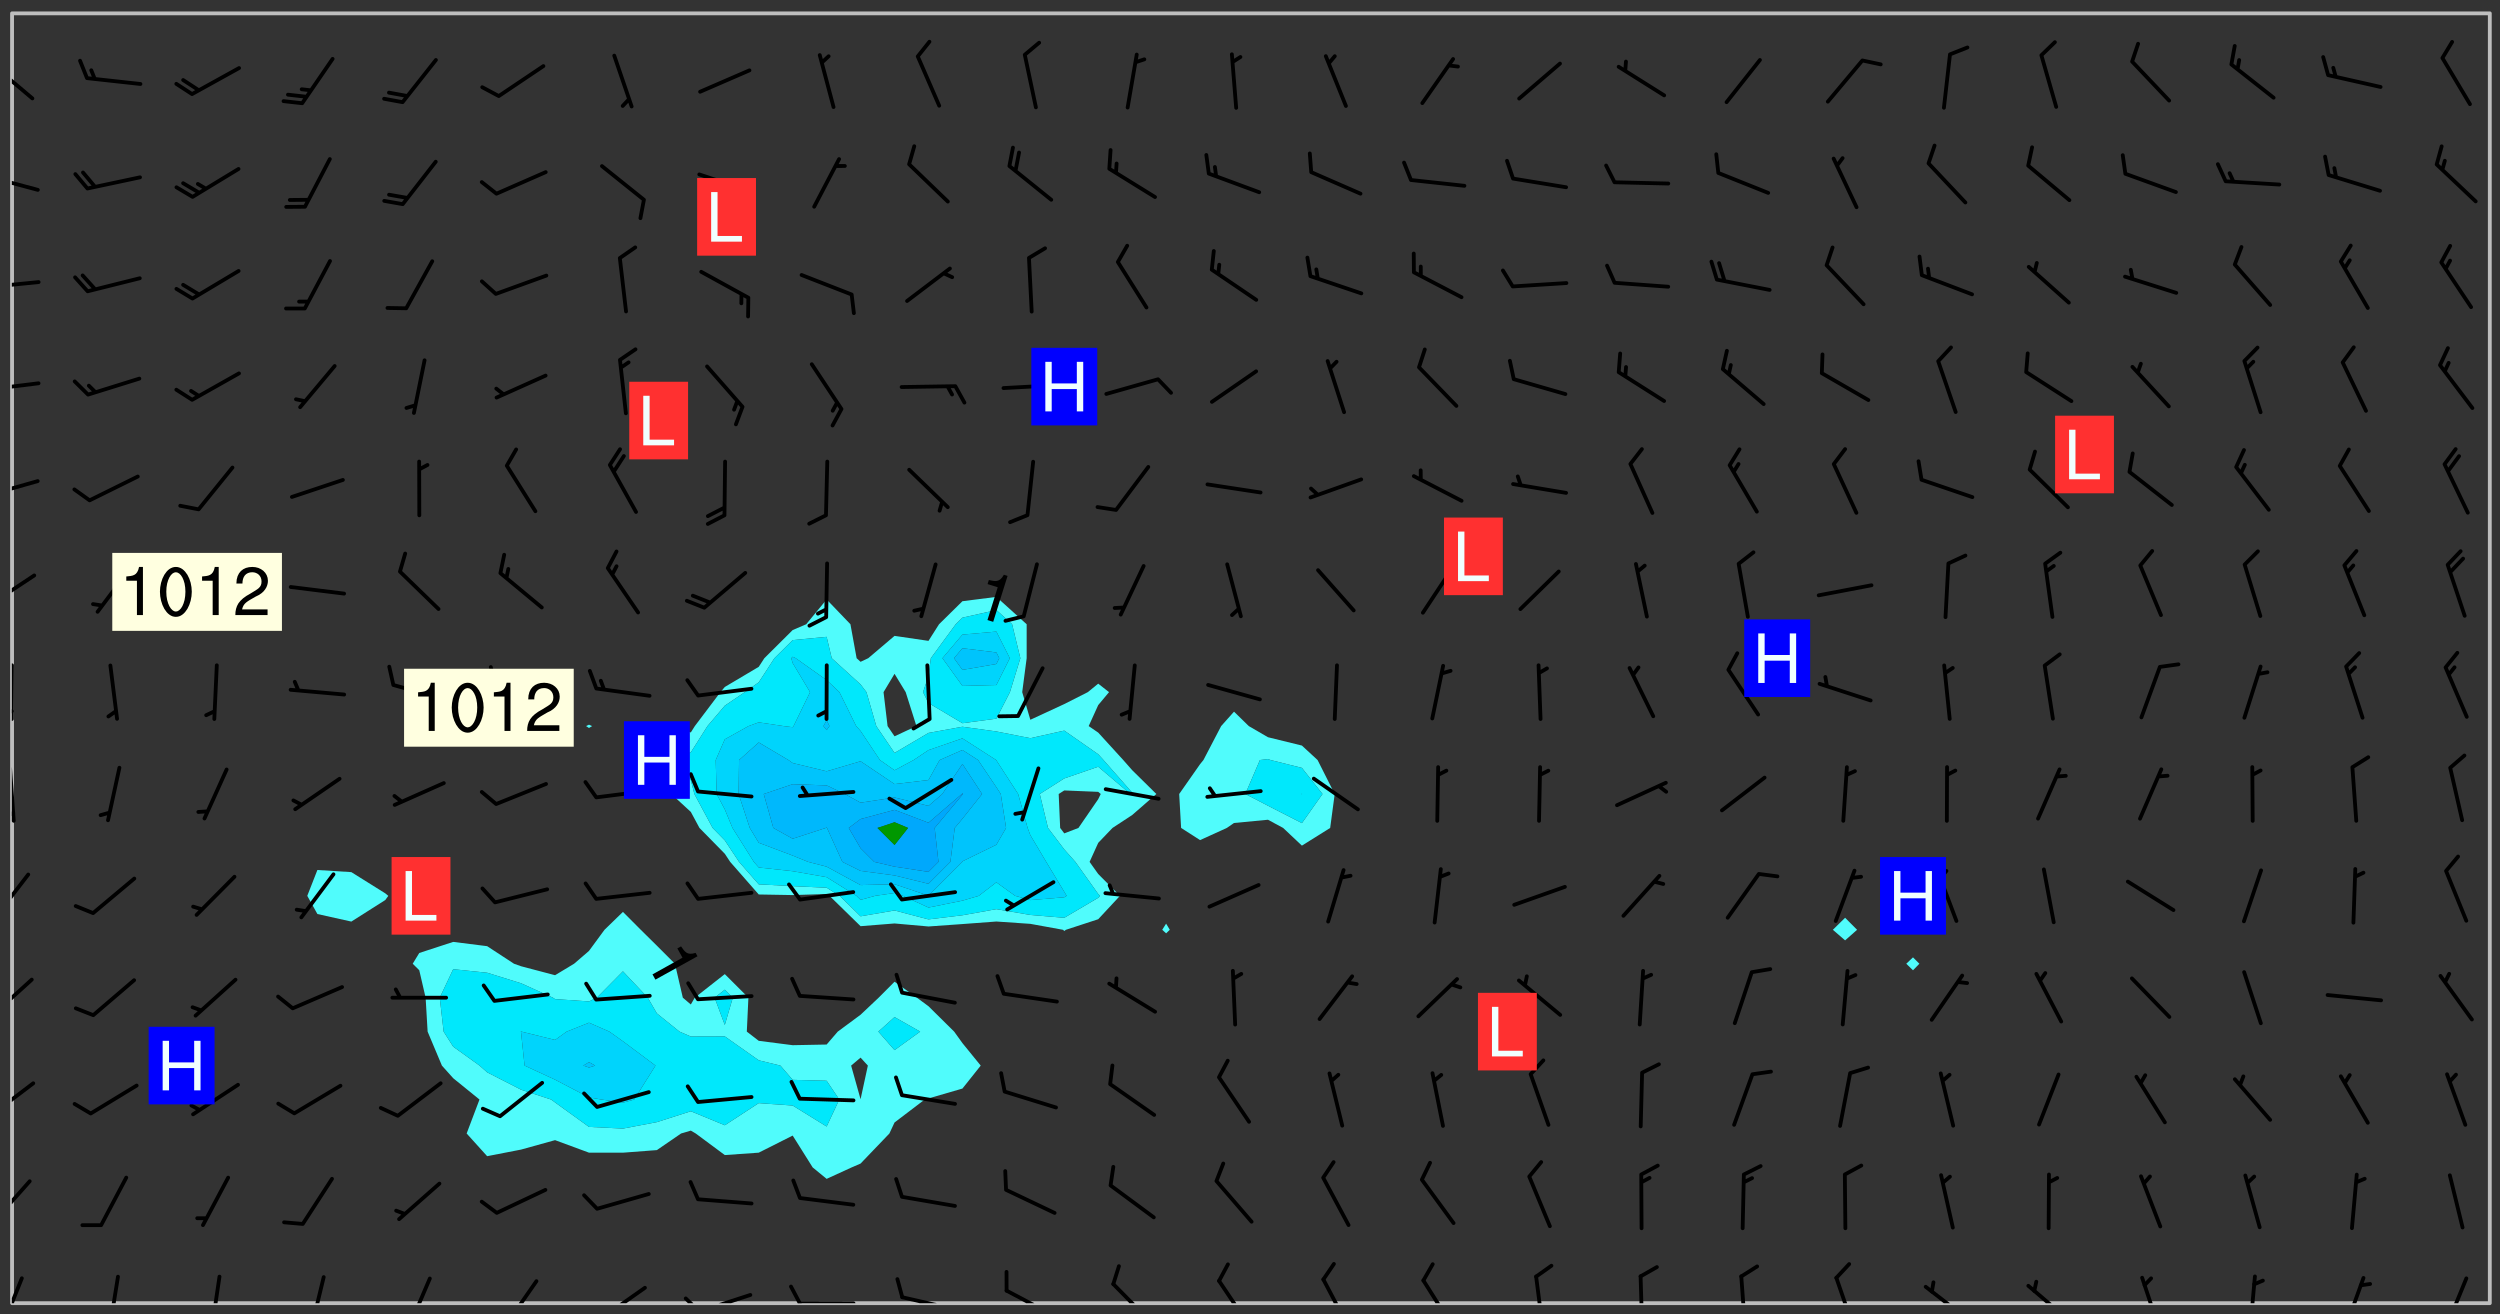 <svg xmlns="http://www.w3.org/2000/svg" role="img" xmlns:xlink="http://www.w3.org/1999/xlink" viewBox="142.45 309.95 326.84 171.84"><rect x="142.45" y="309.95" width="326.84" height="171.84" fill="#333333" stroke="none"/><defs><clipPath id="clip2"><path d="M 144 311.672 L 145 311.672 L 145 480.328 L 144 480.328 Z M 144 311.672"/></clipPath><clipPath id="clip3"><path d="M 144 311.672 L 468 311.672 L 468 480.328 L 144 480.328 Z M 144 311.672"/></clipPath><clipPath id="clip4"><path d="M 467 311.672 L 468 311.672 L 468 480.328 L 467 480.328 Z M 467 311.672"/></clipPath><clipPath id="clip5"><path d="M 144 476 L 146 476 L 146 480.328 L 144 480.328 Z M 144 476"/></clipPath><clipPath id="clip6"><path d="M 156 476 L 159 476 L 159 480.328 L 156 480.328 Z M 156 476"/></clipPath><clipPath id="clip7"><path d="M 169 476 L 172 476 L 172 480.328 L 169 480.328 Z M 169 476"/></clipPath><clipPath id="clip8"><path d="M 182 476 L 186 476 L 186 480.328 L 182 480.328 Z M 182 476"/></clipPath><clipPath id="clip9"><path d="M 195 476 L 199 476 L 199 480.328 L 195 480.328 Z M 195 476"/></clipPath><clipPath id="clip10"><path d="M 208 477 L 213 477 L 213 480.328 L 208 480.328 Z M 208 477"/></clipPath><clipPath id="clip11"><path d="M 220 478 L 228 478 L 228 480.328 L 220 480.328 Z M 220 478"/></clipPath><clipPath id="clip12"><path d="M 218 480 L 222 480 L 222 480.328 L 218 480.328 Z M 218 480"/></clipPath><clipPath id="clip13"><path d="M 233 478 L 241 478 L 241 480.328 L 233 480.328 Z M 233 478"/></clipPath><clipPath id="clip14"><path d="M 231 479 L 235 479 L 235 480.328 L 231 480.328 Z M 231 479"/></clipPath><clipPath id="clip15"><path d="M 246 480 L 255 480 L 255 480.328 L 246 480.328 Z M 246 480"/></clipPath><clipPath id="clip16"><path d="M 245 477 L 248 477 L 248 480.328 L 245 480.328 Z M 245 477"/></clipPath><clipPath id="clip17"><path d="M 260 479 L 268 479 L 268 480.328 L 260 480.328 Z M 260 479"/></clipPath><clipPath id="clip18"><path d="M 273 478 L 281 478 L 281 480.328 L 273 480.328 Z M 273 478"/></clipPath><clipPath id="clip19"><path d="M 287 477 L 294 477 L 294 480.328 L 287 480.328 Z M 287 477"/></clipPath><clipPath id="clip20"><path d="M 301 477 L 306 477 L 306 480.328 L 301 480.328 Z M 301 477"/></clipPath><clipPath id="clip21"><path d="M 315 476 L 319 476 L 319 480.328 L 315 480.328 Z M 315 476"/></clipPath><clipPath id="clip22"><path d="M 328 477 L 333 477 L 333 480.328 L 328 480.328 Z M 328 477"/></clipPath><clipPath id="clip23"><path d="M 343 476 L 345 476 L 345 480.328 L 343 480.328 Z M 343 476"/></clipPath><clipPath id="clip24"><path d="M 356 476 L 358 476 L 358 480.328 L 356 480.328 Z M 356 476"/></clipPath><clipPath id="clip25"><path d="M 369 476 L 371 476 L 371 480.328 L 369 480.328 Z M 369 476"/></clipPath><clipPath id="clip26"><path d="M 382 476 L 386 476 L 386 480.328 L 382 480.328 Z M 382 476"/></clipPath><clipPath id="clip27"><path d="M 393 477 L 401 477 L 401 480.328 L 393 480.328 Z M 393 477"/></clipPath><clipPath id="clip28"><path d="M 407 477 L 414 477 L 414 480.328 L 407 480.328 Z M 407 477"/></clipPath><clipPath id="clip29"><path d="M 422 476 L 425 476 L 425 480.328 L 422 480.328 Z M 422 476"/></clipPath><clipPath id="clip30"><path d="M 436 476 L 438 476 L 438 480.328 L 436 480.328 Z M 436 476"/></clipPath><clipPath id="clip31"><path d="M 448 476 L 452 476 L 452 480.328 L 448 480.328 Z M 448 476"/></clipPath><clipPath id="clip32"><path d="M 461 476 L 466 476 L 466 480.328 L 461 480.328 Z M 461 476"/></clipPath><clipPath id="clip33"><path d="M 144 464 L 147 464 L 147 470 L 144 470 Z M 144 464"/></clipPath><clipPath id="clip34"><path d="M 144 451 L 148 451 L 148 457 L 144 457 Z M 144 451"/></clipPath><clipPath id="clip35"><path d="M 144 437 L 147 437 L 147 443 L 144 443 Z M 144 437"/></clipPath><clipPath id="clip36"><path d="M 144 424 L 147 424 L 147 431 L 144 431 Z M 144 424"/></clipPath><clipPath id="clip37"><path d="M 144 410 L 145 410 L 145 418 L 144 418 Z M 144 410"/></clipPath><clipPath id="clip38"><path d="M 144 415 L 145 415 L 145 418 L 144 418 Z M 144 415"/></clipPath><clipPath id="clip39"><path d="M 144 396 L 145 396 L 145 405 L 144 405 Z M 144 396"/></clipPath><clipPath id="clip40"><path d="M 144 402 L 145 402 L 145 404 L 144 404 Z M 144 402"/></clipPath><clipPath id="clip41"><path d="M 144 384 L 148 384 L 148 390 L 144 390 Z M 144 384"/></clipPath><clipPath id="clip42"><path d="M 144 372 L 148 372 L 148 376 L 144 376 Z M 144 372"/></clipPath><clipPath id="clip43"><path d="M 144 359 L 148 359 L 148 362 L 144 362 Z M 144 359"/></clipPath><clipPath id="clip44"><path d="M 144 346 L 148 346 L 148 348 L 144 348 Z M 144 346"/></clipPath><clipPath id="clip45"><path d="M 144 332 L 148 332 L 148 336 L 144 336 Z M 144 332"/></clipPath><clipPath id="clip46"><path d="M 144 318 L 147 318 L 147 324 L 144 324 Z M 144 318"/></clipPath><g id="surface227" clip-path="url(#clip1)"><path fill="#fff" fill-opacity="0" fill-rule="evenodd" d="M 0 0 L 1000 0 L 1000 1000 L 0 1000 Z M 0 0"/><path fill="#d3d3d3" fill-opacity="0" fill-rule="evenodd" d="M162.152 355.867L161.918 356.16 161.977 356.395 162.094 356.566 162.27 356.801 162.562 357.148 162.676 357.207 162.793 357.035 162.852 356.801 163.027 356.625 163.492 356.449 164.191 356.449 164.426 356.742 164.715 357.559 164.773 357.734 164.949 357.965 165.301 358.199 166 358.898 166.172 359.074 166.406 359.422 166.641 359.832 166.93 360.414 167.34 360.879 167.57 361.113 167.805 361.289 167.922 361.52 168.098 361.812 168.27 362.977 168.27 363.211 168.328 363.5 168.387 363.617 168.504 363.734 168.852 364.145 168.969 364.316 169.145 364.492 169.32 364.727 169.438 364.898 169.609 365.25 169.668 365.484 169.902 365.891 170.137 365.832 169.961 366.008 169.902 366.938 169.32 366.938 169.086 366.824 168.738 366.938 168.621 367.055 168.562 367.348 168.504 367.523 168.387 367.695 167.922 367.988 167.863 368.223 167.805 368.336 167.805 368.98 167.863 369.152 167.863 369.562 167.922 369.621 167.922 370.027 167.98 370.434 168.098 370.609 168.156 370.668 168.387 371.309 168.328 371.602 168.328 372.301 168.27 372.883 168.27 373.117 168.211 373.348 168.156 373.699 168.156 375.621 168.211 375.738 168.637 375.738 168.27 375.855 168.246 376.207 169.137 377.375 170.879 377.914 172.219 378.273 172.219 378.812 172.309 379.621 172.844 380.336 174.363 380.605 175.254 380.52 175.344 381.684 175.879 381.863 177.039 381.684 179.094 380.699 180.254 380.336 182.133 380.16 183.828 379.98 183.648 380.699 182.133 380.785 180.883 380.875 180.078 381.145 179.004 381.953 179.273 382.672 179.809 383.57 179.629 384.195 179.363 385.004 179.629 386.082 180.254 386.98 181.059 387.16 182.309 386.98 182.043 387.703 182.141 388.207 182.195 388.5 182.195 388.672 182.254 388.965 182.254 389.371 182.43 389.488 182.781 389.605 183.188 389.605 183.48 389.43 183.594 389.312 183.652 389.195 183.77 388.965 183.828 388.789 184.18 388.324 184.41 388.148 184.586 388.09 184.762 388.148 184.82 388.324 184.938 389.312 184.992 389.781 185.051 389.953 185.168 390.188 185.344 390.246 186.16 390.305 186.449 390.305 186.566 390.539 186.625 390.945 186.684 391.297 186.684 392.402 186.801 392.695 186.918 393.043 187.207 393.742 187.383 394.094 187.965 394.848 188.316 395.023 188.488 395.082 188.957 395.316 189.598 395.781 189.945 396.016 190.238 396.191 190.531 396.246 190.762 396.309 191.578 396.656 191.871 396.832 191.984 397.004 192.336 397.355 192.453 397.531 192.977 398.172 192.977 398.461 193.035 398.812 193.035 399.16 193.094 399.512 193.152 399.801 193.27 399.859 193.441 399.918 193.617 399.918 194.199 400.152 194.375 400.27 194.551 400.559 194.727 400.793 194.84 401.027 195.133 401.258 195.25 401.375 195.25 401.785 195.309 401.84 195.598 402.074 195.832 402.191 195.891 402.309 196.008 402.48 196.066 402.598 196.297 402.832 196.355 403.008 196.59 403.066 196.707 403.125 196.59 403.238 196.531 403.355 196.531 403.473 196.414 403.766 196.297 404.055 196.297 404.637 196.473 404.754 196.59 404.812 196.648 404.93 196.766 405.047 196.879 405.105 197.055 405.453 197.113 405.805 197.172 406.211 197.172 406.387 197.113 406.562 196.996 407.262 196.996 407.434 197.113 407.609 197.406 407.902 197.812 407.902 197.988 408.02 198.105 408.191 198.223 408.484 198.223 408.719 197.695 408.719 197.465 408.484 197.23 408.484 197.055 408.543 196.996 409.242 197.055 409.59 197.172 409.766 197.348 410.176 197.465 410.406 197.754 410.875 197.93 410.93 198.453 410.93 198.688 410.988 199.445 411.629 199.504 411.922 199.504 412.156 199.562 412.215 199.793 412.562 199.793 412.914 199.676 413.086 199.676 413.379 199.969 413.668 200.262 413.844 200.434 413.902 200.727 414.078 201.02 414.195 201.602 414.602 201.891 414.836 202.184 415.012 202.402 415.172 202.418 415.184 202.648 415.359 203.289 415.883 203.465 416.117 203.582 416.293 203.758 416.469 203.871 416.641 203.871 417.281 203.988 417.457 204.457 417.574 205.039 417.691 205.273 417.75 205.504 417.863 205.797 417.98 205.91 418.039 206.496 418.391 206.785 418.562 206.961 418.625 207.137 418.68 207.312 418.738 208.012 419.09 208.301 419.266 208.535 419.32 208.824 419.496 209.059 419.613 209.699 420.02 209.992 420.137 210.164 420.195 210.398 420.254 210.809 420.312 211.039 420.371 211.273 420.488 211.332 420.66 210.922 420.836 211.391 420.895 211.449 421.188 211.562 421.422 211.738 421.477 211.973 421.535 212.148 421.594 212.555 421.711 213.195 421.945 213.312 422.117 213.371 422.352 213.371 422.527 213.312 422.645 213.254 423.051 213.488 423.285 213.605 423.344 213.953 423.461 214.594 423.691 214.77 423.809 215.059 423.926 215.234 424.102 215.469 424.566 216.051 425.672 216.227 425.848 216.574 426.023 216.75 426.141 217.102 426.258 218.148 426.781 218.383 426.84 218.848 426.953 219.141 427.012 219.605 427.188 220.363 427.77 220.598 428.004 220.945 428.469 221.121 428.645 221.41 428.879 222.227 429.578 222.52 429.754 222.809 430.043 223.102 430.219 223.395 430.508 224.09 431.148 224.266 431.324 224.559 431.559 224.848 431.793 225.316 432.082 225.957 432.664 226.305 432.898 226.539 433.191 226.887 433.539 227.238 434.004 228.172 434.996 228.52 435.402 228.637 435.578 228.871 435.637 228.984 435.754 229.629 435.93 229.859 436.043 230.094 436.102 230.387 436.277 230.617 436.395 231.551 437.094 231.957 437.5 232.191 437.676 232.598 437.852 232.832 437.969 233.648 438.316 233.996 438.551 234.23 438.668 234.523 438.957 234.754 439.074 235.512 439.426 235.863 439.598 236.094 439.656 236.387 439.773 236.621 439.832 237.492 440.008 238.309 440.008 238.777 440.238 238.949 440.297 239.824 440.996 240.289 441.113 240.582 441.172 240.758 441.23 240.988 441.289 241.457 441.348 241.805 441.406 242.156 441.465 242.562 441.523 242.855 441.523 243.027 441.582 243.027 441.812 243.203 441.988 243.496 441.988 243.844 442.047 244.195 442.105 244.895 442.223 245.535 442.223 246 441.988 246.293 441.812 246.465 441.695 246.875 441.523 247.164 441.348 248.098 440.883 248.566 440.59 249.09 440.297 249.555 440.125 250.02 439.949 251.07 439.484 251.359 439.367 251.77 439.25 252.059 439.133 252.586 438.957 254.102 438.258 254.684 437.91 254.973 437.852 255.266 437.793 255.613 437.676 256.488 437.445 256.84 437.328 256.953 437.328 257.188 437.27 258.062 437.035 258.297 436.977 259.109 436.977 259.461 436.918 260.277 436.801 260.449 436.742 260.801 436.688 261.094 436.629 261.324 436.57 262.141 436.395 262.316 436.336 262.664 436.336 262.898 436.277 263.363 436.16 264.121 435.988 264.355 435.93 264.703 435.93 265.113 435.812 265.402 435.754 266.688 435.695 266.977 435.695 267.387 435.637 267.617 435.578 267.793 435.578 268.668 435.461 269.074 435.461 269.484 435.344 269.832 435.344 270.184 435.23 271.055 435.172 272.805 435.172 273.852 435.461 274.262 435.578 274.551 435.695 274.902 435.812 275.191 435.93 276.242 436.102 276.531 436.16 276.824 436.16 277.117 436.219 277.289 436.277 277.699 436.336 277.871 436.395 277.988 436.453 278.105 436.453 278.223 436.512 278.574 436.57 278.688 436.57 279.098 436.637 281.02 437.031 282.945 437.426 284.465 437.875 286.16 438.594 288.305 439.398 289.91 438.68 291.34 437.875 292.5 436.797 293.75 436.348 296.785 435.629 298.66 435.27 300.805 433.922 303.039 432.668 305.539 431.41 307.234 430.961 309.02 430.781 310.18 430.512 310.805 431.051 312.145 430.781 312.859 429.793 313.844 428.449 314.289 428.27 315.094 427.91 316.969 427.371 318.754 426.922 320.004 426.652 321.164 426.562 322.863 426.473 324.824 426.203 326.074 426.113 326.613 426.113 327.238 426.023 328.129 426.023 330.273 425.844 332.684 425.664 335.273 425.574 336.969 425.754 338.578 425.844 340.008 426.203 341.168 426.922 343.043 427.91 344.203 429.438 344.469 430.152 345.098 430.242 345.453 431.141 345.988 431.68 346.523 433.207 347.598 433.566 348.133 433.566 347.328 434.102 347.418 435.809 348.133 438.504 349.023 439.309 349.918 440.297 350.633 441.555 352.418 442.094 353.938 441.914 354.293 443.258 355.902 442.453 356.883 441.914 357.152 442.184 357.469 441.969 357.688 441.824 358.488 442.273 358.938 441.914 359.293 441.914 359.828 441.645 360.367 440.926 360.902 440.656 361.527 439.668 362.688 440.117 363.527 440.488 364.922 441.105 366.617 440.926 368.223 440.926 370.008 441.016 370.188 439.309 370.723 437.965 371.527 438.234 372.02 439.082 372.422 439.488 372.332 440.027 372.332 440.387 373.047 440.836 373.758 440.566 375.188 440.566 375.547 441.555 375.992 442.812 376.707 444.156 377.957 444.785 379.652 445.414 380.367 445.234 380.547 444.695 381.527 444.605 381.977 444.965 382.062 446.223 381.797 446.852 381.262 447.031 381.262 447.57 381.977 448.555 382.242 449.094 383.227 450.082 384.027 451.16 383.762 451.52 383.672 452.418 383.047 454.75 382.691 456.816 382.602 458.609 382.422 459.328 382.332 459.867 382.332 461.305 381.352 463.188 380.992 464.895 380.457 465.793 379.652 466.961 379.387 467.5 381.441 468.754 381.527 469.113 381.172 469.652 381.082 469.473 381.082 470.281 381.172 471.719 380.727 472.434 379.652 472.527 379.387 473.242 379.922 474.141 380.727 474.859 381.887 475.668 383.227 475.938 383.672 476.297 383.316 476.746 381.527 476.656 380.277 476.207 379.562 475.488 378.938 475.398 378.762 478.988 378.574 480.297 467.934 480.297 467.934 311.703 412.664 311.703 412.664 360.785 413.426 360.91 416.715 361.453 418.738 364.289 418.738 367.043 421.09 367.375 423.438 367.707 427.488 367.707 426.109 371.867 424.086 372.574 422.062 373.277 421.52 373.621 418.926 375.238 418.738 375.355 416.715 373.277 415.984 370.535 413.312 368.457 411.938 364.957 411.871 364.875 409.914 362.203 412.664 360.785 412.664 311.703 294.422 311.703 294.422 403.117 294.539 403.148 294.672 403.16 294.746 403.234 294.852 403.281 294.941 403.34 295.027 403.398 295.117 403.457 295.414 403.754 295.473 403.844 295.504 403.961 295.531 404.078 295.547 404.215 295.516 404.332 295.457 404.422 295.398 404.508 295.355 404.613 295.309 404.715 295.281 404.836 295.281 404.98 295.457 405.25 295.605 405.398 295.68 405.484 295.754 405.559 295.797 405.664 295.859 405.754 295.918 405.84 295.961 405.945 296.02 406.035 296.066 406.137 296.109 406.242 296.168 406.328 296.285 406.508 296.359 406.582 296.422 406.668 296.48 406.758 296.523 406.863 296.582 406.953 296.641 407.039 296.703 407.129 296.762 407.219 296.805 407.32 296.922 407.5 296.996 407.574 297.055 407.66 297.129 407.734 297.219 407.793 297.324 407.84 297.473 407.84 297.605 407.824 297.738 407.84 297.84 407.793 297.914 407.719 297.961 407.617 297.945 407.484 297.945 407.336 297.898 407.23 297.871 407.113 297.824 407.012 297.797 406.891 297.754 406.789 297.691 406.699 297.648 406.598 297.605 406.492 297.574 406.375 297.559 406.242 297.547 406.105 297.633 406.047 297.691 405.961 297.812 405.93 297.855 406.035 297.871 406.168 297.871 406.285 297.93 406.387 297.988 406.477 298.078 406.535 298.227 406.684 298.285 406.773 298.328 406.879 298.316 406.98 298.402 407.039 298.508 407.086 298.594 407.145 298.684 407.203 298.758 407.277 298.641 407.305 298.535 407.352 298.449 407.41 298.375 407.484 298.316 407.574 298.254 407.66 298.227 407.781 298.18 407.883 298.137 407.988 298.105 408.105 298.094 408.238 298.078 408.371 298.078 408.52 298.105 408.637 298.152 408.742 298.195 408.844 298.254 408.934 298.328 409.008 298.418 409.066 298.492 409.141 298.582 409.199 298.641 409.289 298.684 409.395 298.73 409.496 298.848 409.527 298.98 409.543 299.129 409.543 299.246 409.512 299.352 409.555 299.395 409.66 299.441 409.762 299.469 409.883 299.5 410 299.527 410.117 299.559 410.238 299.586 410.355 299.691 410.398 299.793 410.445 299.926 410.43 300.074 410.578 300.137 410.664 300.211 410.738 300.281 410.812 300.371 410.875 300.477 410.918 300.578 410.961 300.695 410.992 300.832 411.008 300.949 410.977 301.023 410.902 301.051 410.785 301.039 410.652 301.008 410.531 300.98 410.414 301.023 410.309 301.141 410.309 301.23 410.371 301.348 410.398 301.496 410.398 301.629 410.414 301.777 410.414 301.91 410.43 302.043 410.414 302.191 410.414 302.324 410.398 302.457 410.387 302.594 410.398 302.711 410.371 302.844 410.355 303.035 410.297 302.977 410.473 302.961 410.605 302.934 410.727 302.918 410.859 302.859 410.945 302.727 410.961 302.621 411.008 302.516 411.051 302.398 411.082 302.281 411.109 302.016 411.141 301.867 411.141 301.734 411.156 301.66 411.23 301.719 411.316 301.867 411.465 301.984 411.645 302.059 411.715 302.148 411.777 302.238 411.836 302.324 411.895 302.414 411.953 302.516 411.996 302.621 412.059 302.727 412.102 302.812 412.16 302.918 412.207 303.02 412.25 303.199 412.367 303.258 412.457 303.215 412.559 303.168 412.664 303.184 412.797 303.406 413.02 303.465 413.109 303.508 413.211 303.539 413.332 303.582 413.434 303.598 413.566 303.629 413.684 303.641 413.82 303.672 413.938 303.82 414.086 303.922 414.129 304.027 414.172 304.145 414.203 304.277 414.219 304.414 414.234 304.531 414.234 304.648 414.203 304.738 414.145 304.781 414.039 304.828 413.938 304.871 413.832 304.902 413.715 304.914 413.582 304.914 413.434 304.902 413.301 304.887 413.168 304.855 413.051 304.812 412.945 304.766 412.84 304.723 412.738 304.68 412.633 304.664 412.5 304.68 412.367 304.707 412.25 304.738 412.133 304.766 412.012 304.812 411.91 304.902 411.852 304.988 411.789 305.062 411.715 305.152 411.656 305.375 411.434 305.434 411.348 305.508 411.273 305.625 411.094 305.684 411.008 305.684 410.859 305.609 410.785 305.508 410.738 305.402 410.695 305.301 410.652 305.242 410.562 305.195 410.457 305.168 410.34 305.258 410.281 305.375 410.25 305.477 410.207 305.656 410.09 305.805 409.941 305.816 409.809 305.805 409.703 305.715 409.645 305.582 409.66 305.434 409.66 305.301 409.676 305.168 409.66 305.047 409.629 304.961 409.57 304.887 409.496 304.828 409.406 304.766 409.32 304.648 409.141 304.59 409.055 304.621 408.934 304.707 408.875 304.828 408.844 304.887 408.758 304.887 408.637 304.855 408.52 304.797 408.43 304.738 408.344 304.691 408.238 304.664 408.121 304.648 407.988 304.707 407.898 304.781 407.824 304.871 407.766 304.988 407.586 305.062 407.512 305.121 407.426 305.27 407.277 305.391 407.246 305.523 407.23 305.656 407.246 305.73 407.32 305.773 407.426 305.789 407.559 305.758 407.676 305.641 407.707 305.508 407.719 305.359 407.867 305.316 407.973 305.27 408.074 305.242 408.195 305.211 408.312 305.211 408.461 305.242 408.578 305.285 408.684 305.344 408.773 305.418 408.844 305.492 408.918 305.609 408.949 305.73 408.977 305.848 408.949 305.98 408.934 306.098 408.934 306.188 408.992 306.262 409.066 306.309 409.172 306.367 409.258 306.469 409.305 306.602 409.32 306.707 409.363 306.793 409.422 306.781 409.527 306.707 409.602 306.527 409.719 306.469 409.809 306.379 409.867 306.309 409.941 306.234 410.016 306.172 410.105 306.145 410.223 306.129 410.355 306.145 410.488 306.129 410.621 306.129 410.77 306.145 410.902 306.172 411.02 306.203 411.141 306.277 411.215 306.367 411.273 306.453 411.332 306.543 411.391 306.66 411.422 306.66 411.508 306.559 411.555 306.469 411.613 306.203 411.645 306.086 411.672 305.938 411.672 305.832 411.715 305.73 411.762 305.672 411.852 305.609 412.086 305.598 412.219 305.566 412.34 305.551 412.473 305.551 412.766 305.539 412.898 305.551 413.035 305.566 413.168 305.699 413.184 305.832 413.195 305.953 413.227 306.039 413.285 306.113 413.359 306.16 413.465 306.203 413.566 306.219 413.699 306.219 414.145 306.203 414.277 306.203 414.723 306.234 414.988 306.262 415.105 306.277 415.238 306.309 415.355 306.395 415.566 306.426 415.832 306.426 415.98 306.395 416.098 306.367 416.215 306.336 416.336 306.309 416.453 306.277 416.57 306.246 416.691 306.234 416.824 306.219 416.957 306.309 417.016 306.426 416.984 306.527 417 306.574 417.105 306.543 417.371 306.543 417.812 306.5 417.918 306.453 418.023 306.41 418.125 306.367 418.23 306.309 418.316 306.277 418.438 306.234 418.555 306.203 418.672 306.188 418.805 306.203 418.938 306.262 419.027 306.367 419.074 306.453 419.133 306.512 419.219 306.5 419.355 306.469 419.473 306.426 419.574 306.426 420.02 306.41 420.152 306.41 420.301 306.379 420.418 306.336 420.523 306.309 420.641 306.262 420.746 306.219 420.848 306.188 420.969 306.16 421.086 306.129 421.219 306.098 421.336 306.07 421.453 306.027 421.559 305.996 421.676 305.965 421.797 305.953 421.93 305.938 422.062 305.938 422.359 305.965 422.477 305.965 422.625 306.012 423.023 306.039 423.141 306.098 423.23 306.219 423.262 306.367 423.262 306.5 423.246 306.559 423.336 306.559 423.453 306.5 423.543 306.41 423.602 306.309 423.645 306.203 423.691 306.113 423.75 306.027 423.809 305.891 423.824 305.773 423.793 305.641 423.777 305.539 423.824 305.477 423.91 305.465 424.047 305.449 424.18 305.418 424.297 305.391 424.414 305.375 424.547 305.344 424.668 305.344 424.965 305.359 425.098 305.391 425.215 305.391 425.363 305.402 425.496 305.402 425.645 305.375 425.762 305.328 425.863 305.301 425.984 305.27 426.102 305.211 426.191 305.137 426.266 305.035 426.309 304.93 426.355 304.812 426.383 304.691 426.414 304.59 426.367 304.648 426.281 304.754 426.234 304.781 426.117 304.812 426 304.84 425.879 304.871 425.762 304.871 425.613 304.887 425.48 304.855 425.363 304.812 425.258 304.707 425.273 304.633 425.348 304.531 425.391 304.441 425.453 304.367 425.527 304.324 425.629 304.309 425.762 304.277 425.879 304.25 426 304.219 426.117 304.191 426.234 304.16 426.355 304.133 426.473 304.102 426.59 304.059 426.695 303.969 426.754 303.879 426.754 303.762 426.723 303.73 426.637 303.746 426.5 303.715 426.383 303.715 426.234 303.703 426.102 303.703 425.953 303.641 425.719 303.613 425.598 303.57 425.496 303.523 425.391 303.465 425.305 303.406 425.215 303.363 425.109 303.301 425.023 303.152 424.875 303.082 424.801 302.977 424.754 302.871 424.711 302.77 424.668 302.473 424.371 302.383 424.297 302.297 424.238 302.191 424.195 302.102 424.133 302.016 424.074 301.91 424.031 301.82 423.973 301.734 423.91 301.66 423.84 301.555 423.793 301.469 423.734 301.363 423.691 301.273 423.629 301.172 423.586 301.066 423.543 300.98 423.484 300.875 423.438 300.77 423.395 300.668 423.348 300.578 423.289 300.477 423.246 300.371 423.203 300.281 423.141 300.164 423.113 300.031 423.098 299.898 423.113 299.75 423.113 299.617 423.129 299.5 423.098 299.41 423.039 299.336 422.965 299.246 422.906 299.145 422.859 298.996 422.859 298.875 422.832 298.773 422.789 298.699 422.715 298.582 422.535 298.492 422.477 298.391 422.434 298.301 422.371 298.195 422.328 298.105 422.27 298.02 422.211 297.914 422.164 297.855 422.078 297.797 421.988 297.754 421.883 297.707 421.781 297.633 421.707 297.547 421.648 297.473 421.574 297.383 421.516 297.16 421.293 297.117 421.188 297.086 420.922 297.191 420.879 297.336 420.879 297.441 420.922 297.516 420.996 297.605 421.055 297.691 421.113 297.797 421.16 297.887 421.219 298.035 421.367 298.105 421.441 298.254 421.59 298.316 421.676 298.391 421.75 298.477 421.809 298.551 421.883 298.641 421.945 298.73 422.004 298.816 422.062 299.086 422.238 299.188 422.285 299.293 422.328 299.395 422.371 299.441 422.297 299.5 422.211 299.574 422.137 299.645 422.062 299.75 422.105 299.824 422.18 299.883 422.27 299.926 422.371 299.973 422.477 300.016 422.582 300.137 422.609 300.254 422.582 300.328 422.492 300.371 422.387 300.43 422.297 300.504 422.223 300.609 422.18 300.727 422.152 300.859 422.164 300.949 422.223 301.098 422.371 301.156 422.461 301.199 422.566 301.246 422.668 301.289 422.773 301.332 422.875 301.438 422.922 301.543 422.965 301.676 422.98 301.762 422.922 301.82 422.832 301.895 422.758 302 422.715 302.117 422.742 302.223 422.789 302.324 422.832 302.43 422.875 302.531 422.922 302.711 423.039 302.711 423.156 302.695 423.289 302.711 423.422 302.727 423.559 302.785 423.645 302.887 423.691 303.008 423.719 303.125 423.75 303.273 423.75 303.391 423.719 303.449 423.629 303.629 423.512 303.688 423.422 303.762 423.348 303.82 423.262 303.938 423.082 304.117 422.965 304.234 422.996 304.324 423.055 304.367 423.129 304.352 423.262 304.352 423.379 304.441 423.438 304.59 423.438 304.723 423.422 304.855 423.41 305.121 423.379 305.227 423.336 305.344 423.305 305.465 423.277 305.539 423.203 305.609 423.129 305.672 423.039 305.656 422.934 305.609 422.832 305.508 422.789 305.402 422.773 305.285 422.801 305.02 422.832 304.871 422.832 304.797 422.758 304.707 422.699 304.59 422.668 304.473 422.641 304.34 422.625 304.191 422.625 304.059 422.641 303.762 422.641 303.656 422.594 303.508 422.445 303.465 422.344 303.406 422.254 303.629 422.031 303.715 421.973 303.82 421.93 303.938 421.898 304.07 421.883 304.203 421.898 304.34 421.914 304.441 421.957 304.574 421.945 304.664 421.883 304.766 421.84 304.828 421.75 304.781 421.648 304.691 421.59 304.574 421.559 304.473 421.516 304.414 421.426 304.352 421.336 304.352 421.219 304.367 421.086 304.473 421.039 304.547 420.969 304.547 420.848 304.457 420.789 304.426 420.672 304.516 420.613 304.59 420.539 304.633 420.434 304.691 420.344 304.738 420.242 304.754 420.109 304.754 419.961 304.707 419.855 304.664 419.754 304.574 419.695 304.441 419.68 304.34 419.637 304.203 419.621 304.086 419.59 303.641 419.59 303.508 419.574 303.375 419.562 303.242 419.547 303.125 419.516 302.977 419.516 302.844 419.5 302.711 419.488 302.445 419.457 302.324 419.414 302.238 419.355 302.164 419.281 302.164 419.133 302.176 419 302.281 418.953 302.383 418.91 302.516 418.895 302.668 418.895 302.801 418.879 303.094 418.879 303.215 418.91 303.316 418.953 303.406 419.012 303.641 419.074 303.762 419.027 303.852 418.969 303.953 418.926 304.086 418.91 304.191 418.953 304.293 419 304.426 419.012 304.547 418.984 304.691 418.984 304.812 418.953 304.93 418.926 305.035 418.879 305.109 418.805 305.195 418.746 305.344 418.598 305.402 418.512 305.449 418.406 305.477 418.289 305.492 418.184 305.391 418.141 305.301 418.082 305.184 418.051 305.078 418.008 304.988 417.945 304.914 417.859 304.84 417.785 304.738 417.742 304.633 417.695 304.531 417.652 304.473 417.562 304.426 417.461 304.34 417.25 304.277 417.164 304.219 417.074 304.145 417 304.059 416.941 303.789 416.941 303.672 416.973 303.582 417.031 303.48 417.074 303.348 417.09 303.242 417.074 303.215 416.957 303.152 416.867 303.035 416.836 302.934 416.793 302.785 416.645 302.754 416.527 302.738 416.422 302.812 416.348 302.992 416.23 303.109 416.203 303.227 416.172 303.363 416.188 303.465 416.23 303.57 416.273 303.672 416.32 303.777 416.363 303.895 416.395 304.027 416.41 304.145 416.438 304.277 416.453 304.383 416.438 304.473 416.379 304.398 416.305 304.293 416.262 304.219 416.188 304.145 416.098 303.996 415.949 303.91 415.891 303.82 415.832 303.746 415.758 303.656 415.699 303.555 415.652 303.434 415.625 303.332 415.578 303.227 415.535 303.109 415.504 303.008 415.461 302.887 415.43 302.738 415.43 302.621 415.461 302.516 415.504 302.43 415.566 302.25 415.684 302.164 415.742 302.074 415.801 301.969 415.848 301.883 415.906 301.777 415.949 301.676 415.992 301.57 416.039 301.496 416.113 301.438 416.203 301.379 416.289 301.332 416.395 301.273 416.48 301.199 416.555 301.066 416.543 300.949 416.512 300.832 416.512 300.758 416.586 300.668 416.645 300.594 416.719 300.504 416.777 300.418 416.836 300.312 416.883 300.211 416.926 300.074 416.941 299.973 416.898 299.824 416.75 299.719 416.703 299.633 416.703 299.527 416.75 299.426 416.793 299.305 416.824 299.188 416.793 299.113 416.719 299.113 416.602 299.145 416.48 299.219 416.41 299.277 416.32 299.352 416.246 299.469 416.215 299.574 416.172 299.867 416.172 300 416.156 300.137 416.141 300.238 416.098 300.328 416.039 300.43 415.992 300.52 415.934 300.652 415.922 300.742 415.98 300.875 415.992 300.965 415.934 301.051 415.875 301.156 415.832 301.246 415.773 301.332 415.711 301.422 415.652 301.57 415.504 301.629 415.418 301.688 415.328 301.793 415.285 301.926 415.27 302.043 415.297 302.164 415.328 302.223 415.27 302.281 415.18 302.312 414.914 302.34 414.797 302.445 414.809 302.578 414.824 302.68 414.781 302.77 414.723 302.828 414.633 302.902 414.559 302.961 414.469 303.008 414.367 303.02 414.234 303.008 414.102 302.961 413.996 302.812 413.848 302.754 413.758 302.695 413.672 302.652 413.566 302.652 413.121 302.668 412.988 302.668 412.84 302.68 412.707 302.621 412.648 302.531 412.707 302.43 412.664 302.25 412.547 302.164 412.488 302.102 412.398 302.043 412.309 301.969 412.234 301.883 412.176 301.762 412.207 301.66 412.219 301.555 412.266 301.469 412.324 301.363 412.367 301.215 412.516 301.125 412.574 301.039 412.633 300.949 412.695 300.844 412.738 300.711 412.754 300.711 412.633 300.816 412.59 300.934 412.559 301.008 412.488 301.051 412.383 301.051 412.234 301.023 412.117 300.875 411.969 300.742 411.953 300.594 411.953 300.477 411.984 300.371 412.027 300.27 412.07 300.18 412.133 300.062 412.16 299.988 412.086 300 411.953 299.957 411.852 299.914 411.746 299.824 411.688 299.707 411.715 299.586 411.746 299.469 411.777 299.367 411.82 299.246 411.852 299.145 411.895 299.039 411.938 298.949 411.996 298.848 412.012 298.848 411.895 298.863 411.762 298.805 411.672 298.73 411.715 298.582 411.863 298.523 411.953 298.449 412.027 298.402 412.133 298.359 412.234 298.285 412.309 298.227 412.398 298.152 412.473 298.094 412.559 298.02 412.633 297.93 412.695 297.855 412.766 297.781 412.84 297.68 412.855 297.547 412.871 297.441 412.828 297.441 412.707 297.59 412.559 297.633 412.457 297.691 412.367 297.738 412.266 297.781 412.16 297.84 412.07 297.871 411.953 297.914 411.852 297.945 411.73 297.973 411.613 298.02 411.508 298.062 411.406 298.105 411.301 298.18 411.23 298.27 411.168 298.359 411.109 298.461 411.066 298.758 411.066 299.023 411.035 299.129 410.992 299.055 410.918 298.938 410.887 298.832 410.844 298.742 410.785 298.641 410.738 298.551 410.68 298.449 410.637 298.344 410.594 298.254 410.531 298.168 410.473 298.062 410.43 297.961 410.387 297.84 410.355 297.723 410.324 297.621 410.281 297.5 410.25 297.398 410.207 297.309 410.148 297.266 410.043 297.25 409.91 297.352 409.867 297.484 409.852 297.621 409.867 297.754 409.852 297.855 409.809 297.914 409.719 297.93 409.613 297.84 409.555 297.766 409.48 297.664 409.438 297.574 409.379 297.426 409.23 297.383 409.125 297.367 408.992 297.367 408.699 297.309 408.609 297.219 408.551 297.145 408.477 297.102 408.371 297.07 408.254 297.012 408.164 296.938 408.09 296.82 408.062 296.746 407.988 296.656 407.93 296.566 407.867 296.48 407.809 296.406 407.734 296.348 407.648 296.301 407.543 296.215 407.484 296.066 407.336 295.871 407.277 295.738 407.293 295.637 407.336 295.562 407.41 295.516 407.512 295.473 407.617 295.414 407.707 295.355 407.793 295.059 408.09 294.969 408.148 294.883 408.148 294.82 408.062 294.777 407.957 294.809 407.84 294.867 407.75 294.895 407.633 294.883 407.5 294.793 407.438 294.688 407.484 294.57 407.512 294.453 407.543 294.184 407.719 294.082 407.766 293.965 407.793 293.859 407.84 293.77 407.898 293.668 407.941 293.609 407.855 293.562 407.75 293.578 407.617 293.625 407.512 293.695 407.438 293.77 407.367 293.828 407.277 293.828 407.129 293.785 407.023 293.547 407.023 293.445 407.07 293.414 407.188 293.387 407.305 293.355 407.426 293.281 407.469 293.148 407.484 293.074 407.438 293.031 407.336 292.988 407.23 292.941 407.129 292.898 407.023 292.777 407.055 292.676 407.098 292.543 407.113 292.426 407.145 292.32 407.188 292.23 407.246 292.129 407.293 292.008 407.32 291.875 407.336 291.773 407.293 291.715 407.203 291.668 407.098 291.625 406.996 291.582 406.891 291.582 406.773 291.641 406.684 291.727 406.625 291.906 406.508 292.008 406.461 292.113 406.418 292.219 406.359 292.32 406.316 292.41 406.254 292.512 406.211 292.617 406.152 292.719 406.105 292.809 406.047 292.914 406.004 293.016 405.961 293.105 405.898 293.207 405.855 293.344 405.84 293.461 405.871 293.562 405.914 293.684 405.945 293.785 405.988 293.891 406.035 293.992 406.078 294.098 406.121 294.199 406.168 294.305 406.211 294.406 406.254 294.512 406.301 294.598 406.359 294.703 406.402 294.82 406.434 294.926 406.477 295.027 406.523 295.117 406.582 295.223 406.625 295.324 406.668 295.43 406.715 295.547 406.742 295.648 406.789 295.77 406.816 295.918 406.816 296.004 406.758 296.02 406.656 296.078 406.566 296.051 406.449 295.977 406.375 295.859 406.195 295.785 406.121 295.695 406.047 295.516 405.93 295.43 405.871 295.324 405.828 295.223 405.781 294.953 405.605 294.895 405.516 294.82 405.441 294.762 405.352 294.719 405.25 294.688 405.133 294.672 404.996 294.672 404.434 294.66 404.301 294.645 404.168 294.613 404.051 294.598 403.918 294.586 403.785 294.555 403.664 294.332 403.441 294.273 403.355 294.258 403.25 294.289 403.133 294.422 403.117 294.422 311.703 172.992 311.703 172.992 313.156 172.934 313.391 172.582 314.441 172.41 314.965 172.293 315.312 172.117 315.723 172 315.895 171.766 316.188 171.535 316.246 171.184 316.246 171.066 316.305 170.836 316.711 170.836 317.004 170.953 317.18 171.184 317.41 171.301 317.645 171.941 318.402 172.234 318.867 172.41 319.102 172.641 319.453 172.875 319.801 173.516 320.617 173.691 321.082 173.863 321.492 173.98 322.188 174.156 322.656 174.273 324.055 174.332 324.52 174.332 325.395 174.449 326.441 174.449 331.223 174.391 331.688 174.039 332.969 173.863 333.492 173.75 333.902 173.398 334.832 172.934 336 172.699 336.582 172.582 336.758 172.41 337.105 172.234 337.512 171.883 338.328 171.824 338.621 171.711 338.914 171.594 339.203 171.535 339.379 171.418 340.254 171.359 340.66 171.301 340.777 171.242 340.953 171.184 341.125 170.953 341.652 170.836 341.824 170.836 342.059 170.719 342.293 170.66 342.465 170.484 343.051 170.484 343.34 170.426 343.516 170.426 343.809 170.367 343.922 170.309 344.449 170.309 344.621 170.254 344.855 170.254 347.477 170.078 348.293 169.961 348.469 169.785 348.703 169.668 348.875 169.555 349.109 168.969 350.043 168.738 350.332 168.445 350.797 168.27 351.031 167.98 351.383 167.629 352.082 167.516 352.312 167.34 352.723 167.164 352.953 166.758 353.48 165.941 354.18 165.648 354.352 165.359 354.586 165.184 354.703 165.008 354.879 164.484 355.285 163.957 355.461 163.785 355.637 163.551 355.691 162.91 355.867 162.152 355.867M174.363 386.891L173.289 387.34 173.648 388.234 174.898 387.52 175.344 386.98 174.363 386.891"/><path fill="#d3d3d3" fill-opacity="0" fill-rule="evenodd" d="M201.508 416.598L200.613 416.598 201.062 417.227 202.043 417.586 202.848 417.496 203.293 416.508 203.117 416.598 202.402 416.242 201.508 416.598M356.129 475.668L356.07 475.145 356.07 474.852 356.184 474.559 356.242 474.328 356.711 473.859 356.824 473.859 356.941 473.746 357.059 473.688 357.234 473.688 357.469 473.629 357.816 473.629 358.051 473.688 358.168 473.746 358.398 473.918 358.457 474.094 358.574 474.676 358.574 474.969 358.457 475.145 358.285 475.434 358.109 475.609 357.582 476.133 357.352 476.367 357.234 476.426 357.059 476.426 356.941 476.367 356.535 476.074 356.359 475.957 356.242 475.898 356.184 475.785 356.129 475.668M362.77 464.711L362.711 464.539 362.711 463.43 362.77 463.258 362.945 463.199 363.117 463.141 363.293 463.141 363.527 463.082 363.645 463.141 363.703 463.84 363.645 464.012 363.527 464.188 363.41 464.246 363.176 464.77 363.062 464.828 362.828 464.828 362.77 464.711M372.383 450.32L372.266 450.145 372.266 449.445 372.559 448.57 372.676 448.398 372.852 448.047 372.965 447.816 373.082 447.523 373.434 446.766 373.551 446.535 373.723 446.301 373.898 446.301 374.016 446.242 374.656 446.242 374.773 446.301 375.008 446.535 375.18 446.648 375.531 446.941 375.648 447.059 375.762 447.234 375.762 447.348 375.879 447.406 375.996 447.523 375.996 448.223 375.938 448.398 375.938 448.629 375.879 448.805 375.531 449.855 375.414 450.086 375.297 450.32 375.18 450.379 374.949 450.613 374.309 450.902 373.434 450.902 373.023 450.785 372.383 450.32"/><path fill="none" stroke="#bebebe" stroke-linecap="round" stroke-linejoin="round" stroke-miterlimit="10" stroke-width=".5" d="M 431.957 354.305 L 108.027 354.305 L 108.027 185.68 L 431.957 185.68 L 431.957 354.305" transform="matrix(1 0 0 -1 36 666)"/><g clip-path="url(#clip2)"><path fill="#fff" fill-opacity="0" fill-rule="evenodd" d="M 144 475.891 L 144 480.328 L 144.004 480.328 L 144 480.328 L 144 311.672 L 144.004 311.672 L 144 311.672 L 144 475.891"/></g><g clip-path="url(#clip3)"><path fill="#fff" fill-opacity="0" fill-rule="evenodd" d="M 144.004 480.328 L 144.004 311.672 L 183.945 311.672 L 183.945 423.688 L 182.621 427.07 L 183.945 429.445 L 188.383 430.434 L 192.82 427.617 L 193.215 427.07 L 192.82 426.742 L 188.383 423.969 L 183.945 423.688 L 183.945 311.672 L 219.453 311.672 L 219.453 404.691 L 219.07 404.875 L 219.453 405.125 L 219.863 404.875 L 219.453 404.691 L 219.453 311.672 L 223.891 311.672 L 223.891 429.168 L 221.48 431.508 L 219.453 434.266 L 217.504 435.945 L 215.016 437.445 L 210.574 436.273 L 209.648 435.945 L 206.137 433.648 L 201.699 433.09 L 197.262 434.539 L 196.406 435.945 L 197.262 436.793 L 198.094 440.383 L 198.355 444.82 L 200.223 449.262 L 201.699 450.91 L 205.137 453.699 L 203.457 458.137 L 206.137 461.105 L 210.574 460.242 L 215.016 459.008 L 219.453 460.645 L 223.891 460.648 L 228.328 460.309 L 231.492 458.137 L 232.766 457.762 L 233.406 458.137 L 237.207 460.957 L 241.645 460.645 L 246.082 458.41 L 248.695 462.574 L 250.52 464.07 L 253.789 462.574 L 254.957 462.07 L 258.727 458.137 L 259.398 456.699 L 263.344 453.699 L 263.836 453.551 L 268.273 452.266 L 270.664 449.262 L 268.273 446.32 L 267.195 444.82 L 263.836 441.5 L 262.32 440.383 L 259.398 438.297 L 257.32 440.383 L 254.957 442.613 L 251.973 444.82 L 250.52 446.508 L 246.082 446.594 L 241.645 446.023 L 240.086 444.82 L 240.293 440.383 L 237.207 437.301 L 233.281 440.383 L 232.766 441.273 L 231.719 440.383 L 230.688 435.945 L 228.328 433.586 L 226.223 431.508 L 223.891 429.168 L 223.891 311.672 L 272.711 311.672 L 272.711 387.984 L 268.273 388.551 L 265.215 391.562 L 263.836 393.734 L 259.398 393.082 L 255.961 396 L 254.957 396.473 L 254.441 396 L 253.633 391.562 L 250.52 388.32 L 247.848 391.562 L 246.082 392.32 L 242.379 396 L 241.645 397.129 L 237.207 399.762 L 236.637 400.438 L 233.289 404.875 L 232.766 405.703 L 228.531 404.875 L 228.328 404.773 L 228.09 404.875 L 225.531 409.316 L 228.328 411.996 L 230.215 413.754 L 232.766 416.098 L 233.895 418.191 L 237.207 421.566 L 237.91 422.629 L 241.645 426.891 L 246.082 426.969 L 250.52 426.832 L 250.898 427.07 L 254.957 431.035 L 259.398 430.68 L 263.836 431.074 L 268.273 430.758 L 272.711 430.426 L 277.152 430.73 L 281.43 431.508 L 281.59 431.668 L 281.801 431.508 L 286.027 430.125 L 288.867 427.07 L 286.027 424.215 L 284.898 422.629 L 286.027 420.141 L 287.895 418.191 L 290.465 416.504 L 293.625 413.754 L 290.465 410.637 L 289.301 409.316 L 286.027 405.727 L 284.781 404.875 L 286.027 402.129 L 287.441 400.438 L 286.027 399.328 L 284.664 400.438 L 281.59 401.996 L 277.152 404.051 L 276.09 400.438 L 276.672 396 L 276.672 391.562 L 272.711 387.984 L 272.711 311.672 L 294.902 311.672 L 294.902 430.703 L 294.395 431.508 L 294.902 431.969 L 295.387 431.508 L 294.902 430.703 L 294.902 311.672 L 303.781 311.672 L 303.781 402.988 L 302.098 404.875 L 299.781 409.316 L 299.344 409.852 L 296.613 413.754 L 296.863 418.191 L 299.344 419.781 L 302.84 418.191 L 303.781 417.543 L 308.219 417.121 L 310.203 418.191 L 312.656 420.504 L 316.352 418.191 L 316.945 413.754 L 314.707 409.316 L 312.656 407.422 L 308.219 406.332 L 305.711 404.875 L 303.781 402.988 L 303.781 311.672 L 383.672 311.672 L 383.672 429.934 L 382.07 431.508 L 383.672 432.891 L 385.238 431.508 L 383.672 429.934 L 383.672 311.672 L 392.547 311.672 L 392.547 435.109 L 391.668 435.945 L 392.547 436.801 L 393.383 435.945 L 392.547 435.109 L 392.547 311.672 L 467.996 311.672 L 467.996 480.328 L 144.004 480.328"/></g><path fill="#50fcfc" fill-rule="evenodd" d="M183.945 429.445L182.621 427.07 183.945 423.688 188.383 423.969 192.82 426.742 193.215 427.07 192.82 427.617 188.383 430.434 183.945 429.445M197.262 436.793L196.406 435.945 197.262 434.539 201.699 433.09 201.699 436.66 199.941 440.383 200.449 444.82 201.699 446.785 205.145 449.262 206.137 450.141 210.574 452.414 214.496 453.699 215.016 454.078 219.453 457.277 223.891 457.496 228.328 456.652 232.766 455.23 237.207 457.062 241.645 454.168 246.082 454.484 250.52 457.227 252.176 453.699 250.52 451.242 246.082 451.125 244.477 449.262 241.645 448.57 237.207 445.445 232.766 445.461 231.285 444.82 228.328 442.438 227.137 440.383 223.891 436.938 220.48 440.383 219.453 440.871 215.016 440.57 214.734 440.383 210.574 438.5 206.137 437.121 201.699 436.66 201.699 433.09 206.137 433.648 209.648 435.945 210.574 436.273 215.016 437.445 217.504 435.945 219.453 434.266 221.48 431.508 223.891 429.168 226.223 431.508 228.328 433.586 230.688 435.945 231.719 440.383 232.766 441.273 233.281 440.383 237.207 437.301 237.207 439.336 235.875 440.383 237.207 443.953 238.254 440.383 237.207 439.336 237.207 437.301 240.293 440.383 240.086 444.82 241.645 446.023 246.082 446.594 250.52 446.508 251.973 444.82 254.957 442.613 254.957 448.219 253.723 449.262 254.957 453.66 255.91 449.262 254.957 448.219 254.957 442.613 257.32 440.383 259.398 438.297 259.398 442.918 257.281 444.82 259.398 447.238 262.75 444.82 259.398 442.918 259.398 438.297 262.32 440.383 263.836 441.5 267.195 444.82 268.273 446.32 270.664 449.262 268.273 452.266 263.836 453.551 263.344 453.699 259.398 456.699 258.727 458.137 254.957 462.07 253.789 462.574 250.52 464.07 248.695 462.574 246.082 458.41 241.645 460.645 237.207 460.957 233.406 458.137 232.766 457.762 231.492 458.137 228.328 460.309 223.891 460.648 219.453 460.645 215.016 459.008 210.574 460.242 206.137 461.105 203.457 458.137 205.137 453.699 201.699 450.91 200.223 449.262 198.355 444.82 198.094 440.383 197.262 436.793"/><path fill="#00e8fc" fill-rule="evenodd" d="M 200.449 444.82 L 199.941 440.383 L 201.699 436.66 L 206.137 437.121 L 210.574 438.5 L 214.734 440.383 L 215.016 440.57 L 219.453 440.871 L 219.453 443.652 L 216.531 444.82 L 215.016 445.906 L 210.621 444.82 L 210.574 444.801 L 210.539 444.82 L 210.574 444.953 L 211.031 449.262 L 215.016 451.102 L 219.453 453.422 L 221.074 453.699 L 223.891 454.113 L 225.359 453.699 L 228.148 449.262 L 223.891 446.082 L 222.117 444.82 L 219.453 443.652 L 219.453 440.871 L 220.48 440.383 L 223.891 436.938 L 227.137 440.383 L 228.328 442.438 L 231.285 444.82 L 232.766 445.461 L 237.207 445.445 L 241.645 448.57 L 244.477 449.262 L 246.082 451.125 L 250.52 451.242 L 252.176 453.699 L 250.52 457.227 L 246.082 454.484 L 241.645 454.168 L 237.207 457.062 L 232.766 455.23 L 228.328 456.652 L 223.891 457.496 L 219.453 457.277 L 215.016 454.078 L 214.496 453.699 L 210.574 452.414 L 206.137 450.141 L 205.145 449.262 L 201.699 446.785 L 200.449 444.82"/><path fill="#00d4fc" fill-rule="evenodd" d="M 210.574 444.953 L 210.539 444.82 L 210.574 444.801 L 210.621 444.82 L 215.016 445.906 L 216.531 444.82 L 219.453 443.652 L 219.453 448.809 L 218.707 449.262 L 219.453 449.516 L 220.258 449.262 L 219.453 448.809 L 219.453 443.652 L 222.117 444.82 L 223.891 446.082 L 228.148 449.262 L 225.359 453.699 L 223.891 454.113 L 221.074 453.699 L 219.453 453.422 L 215.016 451.102 L 211.031 449.262 L 210.574 444.953"/><path fill="#00c4fc" fill-rule="evenodd" d="M 219.453 449.516 L 218.707 449.262 L 219.453 448.809 L 220.258 449.262 L 219.453 449.516"/><path fill="#50fcfc" fill-rule="evenodd" d="M219.453 405.125L219.07 404.875 219.453 404.691 219.863 404.875 219.453 405.125M228.328 411.996L225.531 409.316 228.09 404.875 228.328 404.773 228.531 404.875 232.766 405.703 233.289 404.875 236.637 400.438 237.207 399.762 241.645 397.129 242.379 396 246.082 392.32 247.848 391.562 250.52 388.32 250.52 393.207 246.082 393.633 243.695 396 241.645 399.152 239.82 400.438 237.207 402.207 234.941 404.875 232.766 408.309 229.703 409.316 232.766 411.945 233.23 413.754 235.613 418.191 237.207 419.816 239.07 422.629 241.645 425.566 246.082 425.801 250.52 426.008 252.219 427.07 254.957 429.746 259.398 428.98 263.836 430.148 268.273 429.609 272.711 428.809 277.152 429.566 281.59 429.938 286.027 427.324 286.266 427.07 286.027 426.828 283.039 422.629 281.59 421 279.461 418.191 278.387 413.754 281.59 411.719 281.59 413.289 280.859 413.754 281.051 418.191 281.59 418.902 283.441 418.191 286.027 414.43 286.355 413.754 286.027 413.473 281.59 413.289 281.59 411.719 286.027 410.191 290.23 413.754 290.465 413.914 290.648 413.754 290.465 413.574 286.719 409.316 286.027 408.559 281.59 405.465 277.152 406.457 272.711 405.578 268.273 404.961 263.836 405.77 259.398 408.383 257.012 404.875 255.727 400.438 254.957 399.426 251.188 396 250.52 393.207 250.52 388.32 253.633 391.562 254.441 396 254.957 396.473 255.961 396 259.398 393.082 259.398 398.043 257.961 400.438 258.488 404.875 259.398 406.211 262.262 404.875 260.855 400.438 259.398 398.043 259.398 393.082 263.836 393.734 265.215 391.562 268.273 388.551 272.711 387.984 272.711 389.703 268.273 390.699 267.395 391.562 264.145 396 263.836 398.32 263.125 400.438 263.836 401.859 268.273 404.5 272.711 403.906 274.484 400.438 275.848 396 274.77 391.562 272.711 389.703 272.711 387.984 276.672 391.562 276.672 396 276.09 400.438 277.152 404.051 281.59 401.996 284.664 400.438 286.027 399.328 287.441 400.438 286.027 402.129 284.781 404.875 286.027 405.727 289.301 409.316 290.465 410.637 293.625 413.754 290.465 416.504 287.895 418.191 286.027 420.141 284.898 422.629 286.027 424.215 288.867 427.07 286.027 430.125 281.801 431.508 281.59 431.668 281.43 431.508 277.152 430.73 272.711 430.426 268.273 430.758 263.836 431.074 259.398 430.68 254.957 431.035 250.898 427.07 250.52 426.832 246.082 426.969 241.645 426.891 237.91 422.629 237.207 421.566 233.895 418.191 232.766 416.098 230.215 413.754 228.328 411.996"/><path fill="#00e8fc" fill-rule="evenodd" d="M232.766 411.945L229.703 409.316 232.766 408.309 234.941 404.875 237.207 402.207 239.82 400.438 241.645 399.152 243.695 396 246.082 393.633 246.082 395.812 245.895 396 246.082 396.641 248.355 400.438 246.195 404.875 246.082 405.02 244.879 404.875 241.645 404.387 240.309 404.875 237.207 406.605 236.02 409.316 236.137 413.754 237.207 415.766 238.211 418.191 241.004 422.629 241.645 423.363 246.082 423.848 250.52 424.629 254.422 427.07 254.957 427.594 256.855 427.07 259.398 426.695 260.5 427.07 263.836 428.598 268.273 427.699 270.406 427.07 272.711 425.301 275.168 427.07 277.152 427.625 281.59 427.258 281.902 427.07 281.59 426.543 279.227 422.629 277.152 419.133 276.797 418.191 275.559 413.754 272.711 409.359 272.684 409.316 268.273 406.48 263.836 408.016 261.891 409.316 259.398 410.652 257.488 409.316 254.957 405.516 254.383 404.875 252.191 400.438 250.52 398.867 246.477 396 246.082 395.812 246.082 393.633 250.52 393.207 251.188 396 254.957 399.426 255.727 400.438 257.012 404.875 259.398 408.383 263.836 405.77 268.273 404.961 272.711 405.578 277.152 406.457 281.59 405.465 286.027 408.559 286.719 409.316 290.465 413.574 290.648 413.754 290.465 413.914 290.23 413.754 286.027 410.191 281.59 411.719 278.387 413.754 279.461 418.191 281.59 421 283.039 422.629 286.027 426.828 286.266 427.07 286.027 427.324 281.59 429.938 277.152 429.566 272.711 428.809 268.273 429.609 263.836 430.148 259.398 428.98 254.957 429.746 252.219 427.07 250.52 426.008 246.082 425.801 241.645 425.566 239.07 422.629 237.207 419.816 235.613 418.191 233.23 413.754 232.766 411.945M237.207 443.953L235.875 440.383 237.207 439.336 238.254 440.383 237.207 443.953"/><path fill="#00d4fc" fill-rule="evenodd" d="M 236.137 413.754 L 236.02 409.316 L 237.207 406.605 L 240.309 404.875 L 241.645 404.387 L 241.645 407.016 L 239.07 409.316 L 239.012 413.754 L 240.473 418.191 L 241.645 420.129 L 246.082 421.805 L 248.098 422.629 L 250.52 423.254 L 254.957 425.664 L 259.398 425.547 L 263.836 427.051 L 268.258 422.629 L 268.273 422.559 L 272.711 420.387 L 273.984 418.191 L 273.285 413.754 L 272.711 412.871 L 270.32 409.316 L 268.273 408 L 265.289 409.316 L 263.836 411.93 L 259.398 412.457 L 254.957 409.473 L 250.52 410.785 L 246.082 409.707 L 245.527 409.316 L 241.645 407.016 L 241.645 404.387 L 244.879 404.875 L 246.082 405.02 L 246.195 404.875 L 248.355 400.438 L 246.082 396.641 L 245.895 396 L 246.082 395.812 L 246.477 396 L 250.52 398.867 L 250.52 404.117 L 250.102 404.875 L 250.52 405.402 L 250.895 404.875 L 250.52 404.117 L 250.52 398.867 L 252.191 400.438 L 254.383 404.875 L 254.957 405.516 L 257.488 409.316 L 259.398 410.652 L 261.891 409.316 L 263.836 408.016 L 268.273 406.48 L 272.684 409.316 L 272.711 409.359 L 275.559 413.754 L 276.797 418.191 L 277.152 419.133 L 279.227 422.629 L 281.59 426.543 L 281.902 427.07 L 281.59 427.258 L 277.152 427.625 L 275.168 427.07 L 272.711 425.301 L 270.406 427.07 L 268.273 427.699 L 263.836 428.598 L 260.5 427.07 L 259.398 426.695 L 256.855 427.07 L 254.957 427.594 L 254.422 427.07 L 250.52 424.629 L 246.082 423.848 L 241.645 423.363 L 241.004 422.629 L 238.211 418.191 L 237.207 415.766 L 236.137 413.754"/><path fill="#00c4fc" fill-rule="evenodd" d="M 240.473 418.191 L 239.012 413.754 L 239.07 409.316 L 241.645 407.016 L 245.527 409.316 L 246.082 409.707 L 250.52 410.785 L 254.957 409.473 L 259.398 412.457 L 263.836 411.93 L 265.289 409.316 L 268.273 408 L 268.273 409.828 L 265.641 413.754 L 263.836 415.309 L 259.398 414.207 L 254.957 414.887 L 252.895 413.754 L 250.52 412.629 L 246.082 412.473 L 242.297 413.754 L 243.551 418.191 L 246.082 419.602 L 250.414 418.191 L 250.52 418.082 L 250.566 418.191 L 252.578 422.629 L 254.957 423.809 L 259.398 424.402 L 263.836 425.492 L 266.699 422.629 L 267.27 418.191 L 268.273 416.988 L 270.844 413.754 L 268.273 409.828 L 268.273 408 L 270.32 409.316 L 272.711 412.871 L 273.285 413.754 L 273.984 418.191 L 272.711 420.387 L 268.273 422.559 L 268.258 422.629 L 263.836 427.051 L 259.398 425.547 L 254.957 425.664 L 250.52 423.254 L 248.098 422.629 L 246.082 421.805 L 241.645 420.129 L 240.473 418.191"/><path fill="#00b8fc" fill-rule="evenodd" d="M 243.551 418.191 L 242.297 413.754 L 246.082 412.473 L 250.52 412.629 L 252.895 413.754 L 254.957 414.887 L 259.398 414.207 L 263.836 415.309 L 265.641 413.754 L 268.273 409.828 L 268.273 413.645 L 268.199 413.754 L 263.836 417.512 L 259.398 415.828 L 254.957 417.027 L 253.41 418.191 L 254.957 420.848 L 256.742 422.629 L 259.398 423.254 L 263.836 423.934 L 265.141 422.629 L 264.645 418.191 L 268.273 413.844 L 268.344 413.754 L 268.273 413.645 L 268.273 409.828 L 270.844 413.754 L 268.273 416.988 L 267.27 418.191 L 266.699 422.629 L 263.836 425.492 L 259.398 424.402 L 254.957 423.809 L 252.578 422.629 L 250.566 418.191 L 250.52 418.082 L 250.414 418.191 L 246.082 419.602 L 243.551 418.191"/><path fill="#00c4fc" fill-rule="evenodd" d="M 250.52 405.402 L 250.102 404.875 L 250.52 404.117 L 250.895 404.875 L 250.52 405.402"/><path fill="#00a8fc" fill-rule="evenodd" d="M 254.957 420.848 L 253.41 418.191 L 254.957 417.027 L 259.398 415.828 L 259.398 417.445 L 257.164 418.191 L 259.398 420.422 L 261.168 418.191 L 259.398 417.445 L 259.398 415.828 L 263.836 417.512 L 268.199 413.754 L 268.273 413.645 L 268.344 413.754 L 268.273 413.844 L 264.645 418.191 L 265.141 422.629 L 263.836 423.934 L 259.398 423.254 L 256.742 422.629 L 254.957 420.848"/><path fill="#fff" fill-opacity="0" fill-rule="evenodd" d="M 254.957 448.219 L 253.723 449.262 L 254.957 453.66 L 255.91 449.262 L 254.957 448.219"/><path fill="#009800" fill-rule="evenodd" d="M 259.398 420.422 L 257.164 418.191 L 259.398 417.445 L 261.168 418.191 L 259.398 420.422"/><path fill="#00e8fc" fill-rule="evenodd" d="M 259.398 447.238 L 257.281 444.82 L 259.398 442.918 L 262.75 444.82 L 259.398 447.238"/><path fill="#fff" fill-opacity="0" fill-rule="evenodd" d="M 259.398 398.043 L 257.961 400.438 L 258.488 404.875 L 259.398 406.211 L 262.262 404.875 L 260.855 400.438 L 259.398 398.043"/><path fill="#00e8fc" fill-rule="evenodd" d="M 263.836 401.859 L 263.125 400.438 L 263.836 398.32 L 264.145 396 L 267.395 391.562 L 268.273 390.699 L 272.711 389.703 L 272.711 392.52 L 268.273 392.914 L 265.66 396 L 268.273 399.625 L 272.711 399.508 L 274.469 396 L 272.711 392.52 L 272.711 389.703 L 274.77 391.562 L 275.848 396 L 274.484 400.438 L 272.711 403.906 L 268.273 404.5 L 263.836 401.859"/><path fill="#00d4fc" fill-rule="evenodd" d="M 268.273 399.625 L 265.66 396 L 268.273 392.914 L 268.273 394.699 L 267.172 396 L 268.273 397.527 L 272.711 396.758 L 273.09 396 L 272.711 395.25 L 268.273 394.699 L 268.273 392.914 L 272.711 392.52 L 274.469 396 L 272.711 399.508 L 268.273 399.625"/><path fill="#00c4fc" fill-rule="evenodd" d="M 268.273 397.527 L 267.172 396 L 268.273 394.699 L 272.711 395.25 L 273.09 396 L 272.711 396.758 L 268.273 397.527"/><path fill="#fff" fill-opacity="0" fill-rule="evenodd" d="M 281.59 413.289 L 280.859 413.754 L 281.051 418.191 L 281.59 418.902 L 283.441 418.191 L 286.027 414.43 L 286.355 413.754 L 286.027 413.473 L 281.59 413.289"/><path fill="#50fcfc" fill-rule="evenodd" d="M294.902 431.969L294.395 431.508 294.902 430.703 295.387 431.508 294.902 431.969M296.863 418.191L296.613 413.754 299.344 409.852 299.781 409.316 302.098 404.875 303.781 402.988 305.711 404.875 308.219 406.332 308.219 409.191 307.164 409.316 305.258 413.754 308.219 415.289 312.656 417.562 315.348 413.754 312.656 410.34 308.57 409.316 308.219 409.191 308.219 406.332 312.656 407.422 314.707 409.316 316.945 413.754 316.352 418.191 312.656 420.504 310.203 418.191 308.219 417.121 303.781 417.543 302.84 418.191 299.344 419.781 296.863 418.191"/><path fill="#00e8fc" fill-rule="evenodd" d="M 308.219 415.289 L 305.258 413.754 L 307.164 409.316 L 308.219 409.191 L 308.57 409.316 L 312.656 410.34 L 312.656 413.73 L 312.594 413.754 L 312.656 413.781 L 312.676 413.754 L 312.656 413.73 L 312.656 410.34 L 315.348 413.754 L 312.656 417.562 L 308.219 415.289"/><path fill="#00d4fc" fill-rule="evenodd" d="M 312.656 413.781 L 312.594 413.754 L 312.656 413.73 L 312.676 413.754 L 312.656 413.781"/><path fill="#50fcfc" fill-rule="evenodd" d="M383.672 432.891L382.07 431.508 383.672 429.934 385.238 431.508 383.672 432.891M392.547 436.801L391.668 435.945 392.547 435.109 393.383 435.945 392.547 436.801"/><g clip-path="url(#clip4)"><path fill="#fff" fill-opacity="0" fill-rule="evenodd" d="M 467.996 480.328 L 468 480.328 L 468 311.672 L 467.996 311.672 L 468 311.672 L 468 480.328 L 467.996 480.328"/></g><path fill="#fff" fill-opacity="0" fill-rule="evenodd" d="M 224.586 435.41 L 227.422 440.516 L 236.129 435.68 L 233.293 430.574 L 224.586 435.41"/><path fill-rule="evenodd" d="M 233.391 434.523 L 233.637 434.969 L 228.137 438.023 L 227.754 437.336 L 231.676 435.156 L 231.004 433.941 L 231.488 433.672 L 231.816 434.129 L 231.988 434.324 L 232.176 434.48 L 232.398 434.59 L 232.668 434.641 L 232.992 434.621 L 233.391 434.523"/><path fill="#fff" fill-opacity="0" fill-rule="evenodd" d="M 267.922 391.797 L 273.496 393.547 L 276.477 384.039 L 270.902 382.293 L 267.922 391.797"/><path fill-rule="evenodd" d="M 273.691 385.09 L 274.176 385.242 L 272.297 391.246 L 271.547 391.012 L 272.887 386.727 L 271.562 386.312 L 271.727 385.781 L 272.281 385.887 L 272.539 385.914 L 272.785 385.895 L 273.02 385.82 L 273.25 385.672 L 273.473 385.434 L 273.691 385.09"/><g clip-path="url(#clip5)"><path fill="none" stroke="#000" stroke-linecap="round" stroke-linejoin="round" stroke-miterlimit="10" stroke-width=".5" d="M 106.695 182.41 L 109.305 188.934" transform="matrix(1 0 0 -1 36 666)"/></g><g clip-path="url(#clip6)"><path fill="none" stroke="#000" stroke-linecap="round" stroke-linejoin="round" stroke-miterlimit="10" stroke-width=".5" d="M 120.758 182.203 L 121.875 189.141" transform="matrix(1 0 0 -1 36 666)"/></g><g clip-path="url(#clip7)"><path fill="none" stroke="#000" stroke-linecap="round" stroke-linejoin="round" stroke-miterlimit="10" stroke-width=".5" d="M 134.117 182.195 L 135.145 189.148" transform="matrix(1 0 0 -1 36 666)"/></g><g clip-path="url(#clip8)"><path fill="none" stroke="#000" stroke-linecap="round" stroke-linejoin="round" stroke-miterlimit="10" stroke-width=".5" d="M 147.117 182.258 L 148.77 189.086" transform="matrix(1 0 0 -1 36 666)"/></g><g clip-path="url(#clip9)"><path fill="none" stroke="#000" stroke-linecap="round" stroke-linejoin="round" stroke-miterlimit="10" stroke-width=".5" d="M 159.879 182.441 L 162.645 188.902" transform="matrix(1 0 0 -1 36 666)"/></g><g clip-path="url(#clip10)"><path fill="none" stroke="#000" stroke-linecap="round" stroke-linejoin="round" stroke-miterlimit="10" stroke-width=".5" d="M 172.566 182.789 L 176.582 188.555" transform="matrix(1 0 0 -1 36 666)"/></g><g clip-path="url(#clip11)"><path fill="none" stroke="#000" stroke-linecap="round" stroke-linejoin="round" stroke-miterlimit="10" stroke-width=".5" d="M 185.016 183.652 L 190.766 187.691" transform="matrix(1 0 0 -1 36 666)"/></g><g clip-path="url(#clip12)"><path fill="none" stroke="#000" stroke-linecap="round" stroke-linejoin="round" stroke-miterlimit="10" stroke-width=".5" d="M 185.016 183.652 L 182.828 184.762" transform="matrix(1 0 0 -1 36 666)"/></g><g clip-path="url(#clip13)"><path fill="none" stroke="#000" stroke-linecap="round" stroke-linejoin="round" stroke-miterlimit="10" stroke-width=".5" d="M 197.863 184.59 L 204.547 186.754" transform="matrix(1 0 0 -1 36 666)"/></g><g clip-path="url(#clip14)"><path fill="none" stroke="#000" stroke-linecap="round" stroke-linejoin="round" stroke-miterlimit="10" stroke-width=".5" d="M 197.863 184.59 L 196.102 186.297" transform="matrix(1 0 0 -1 36 666)"/></g><g clip-path="url(#clip15)"><path fill="none" stroke="#000" stroke-linecap="round" stroke-linejoin="round" stroke-miterlimit="10" stroke-width=".5" d="M 211.008 185.68 L 218.035 185.66" transform="matrix(1 0 0 -1 36 666)"/></g><g clip-path="url(#clip16)"><path fill="none" stroke="#000" stroke-linecap="round" stroke-linejoin="round" stroke-miterlimit="10" stroke-width=".5" d="M 211.008 185.68 L 209.859 187.852" transform="matrix(1 0 0 -1 36 666)"/></g><g clip-path="url(#clip17)"><path fill="none" stroke="#000" stroke-linecap="round" stroke-linejoin="round" stroke-miterlimit="10" stroke-width=".5" d="M 224.41 186.453 L 231.262 184.887" transform="matrix(1 0 0 -1 36 666)"/></g><path fill="none" stroke="#000" stroke-linecap="round" stroke-linejoin="round" stroke-miterlimit="10" stroke-width=".5" d="M 224.41 186.453 L 223.77 188.824" transform="matrix(1 0 0 -1 36 666)"/><g clip-path="url(#clip18)"><path fill="none" stroke="#000" stroke-linecap="round" stroke-linejoin="round" stroke-miterlimit="10" stroke-width=".5" d="M 238.047 187.316 L 244.258 184.027" transform="matrix(1 0 0 -1 36 666)"/></g><path fill="none" stroke="#000" stroke-linecap="round" stroke-linejoin="round" stroke-miterlimit="10" stroke-width=".5" d="M 238.047 187.316 L 238.039 189.77" transform="matrix(1 0 0 -1 36 666)"/><g clip-path="url(#clip19)"><path fill="none" stroke="#000" stroke-linecap="round" stroke-linejoin="round" stroke-miterlimit="10" stroke-width=".5" d="M 252 188.172 L 256.934 183.168" transform="matrix(1 0 0 -1 36 666)"/></g><path fill="none" stroke="#000" stroke-linecap="round" stroke-linejoin="round" stroke-miterlimit="10" stroke-width=".5" d="M 252 188.172 L 252.734 190.516" transform="matrix(1 0 0 -1 36 666)"/><g clip-path="url(#clip20)"><path fill="none" stroke="#000" stroke-linecap="round" stroke-linejoin="round" stroke-miterlimit="10" stroke-width=".5" d="M 265.824 188.59 L 269.738 182.754" transform="matrix(1 0 0 -1 36 666)"/></g><path fill="none" stroke="#000" stroke-linecap="round" stroke-linejoin="round" stroke-miterlimit="10" stroke-width=".5" d="M 265.824 188.59 L 266.984 190.754" transform="matrix(1 0 0 -1 36 666)"/><g clip-path="url(#clip21)"><path fill="none" stroke="#000" stroke-linecap="round" stroke-linejoin="round" stroke-miterlimit="10" stroke-width=".5" d="M 279.461 188.781 L 282.73 182.562" transform="matrix(1 0 0 -1 36 666)"/></g><path fill="none" stroke="#000" stroke-linecap="round" stroke-linejoin="round" stroke-miterlimit="10" stroke-width=".5" d="M 279.461 188.781 L 280.84 190.809" transform="matrix(1 0 0 -1 36 666)"/><g clip-path="url(#clip22)"><path fill="none" stroke="#000" stroke-linecap="round" stroke-linejoin="round" stroke-miterlimit="10" stroke-width=".5" d="M 292.539 188.645 L 296.285 182.699" transform="matrix(1 0 0 -1 36 666)"/></g><path fill="none" stroke="#000" stroke-linecap="round" stroke-linejoin="round" stroke-miterlimit="10" stroke-width=".5" d="M 292.539 188.645 L 293.758 190.773" transform="matrix(1 0 0 -1 36 666)"/><g clip-path="url(#clip23)"><path fill="none" stroke="#000" stroke-linecap="round" stroke-linejoin="round" stroke-miterlimit="10" stroke-width=".5" d="M 307.277 189.156 L 308.176 182.188" transform="matrix(1 0 0 -1 36 666)"/></g><path fill="none" stroke="#000" stroke-linecap="round" stroke-linejoin="round" stroke-miterlimit="10" stroke-width=".5" d="M 307.277 189.156 L 309.277 190.574" transform="matrix(1 0 0 -1 36 666)"/><g clip-path="url(#clip24)"><path fill="none" stroke="#000" stroke-linecap="round" stroke-linejoin="round" stroke-miterlimit="10" stroke-width=".5" d="M 320.934 189.184 L 321.148 182.16" transform="matrix(1 0 0 -1 36 666)"/></g><path fill="none" stroke="#000" stroke-linecap="round" stroke-linejoin="round" stroke-miterlimit="10" stroke-width=".5" d="M 320.934 189.184 L 323.066 190.398" transform="matrix(1 0 0 -1 36 666)"/><g clip-path="url(#clip25)"><path fill="none" stroke="#000" stroke-linecap="round" stroke-linejoin="round" stroke-miterlimit="10" stroke-width=".5" d="M 334.098 189.176 L 334.613 182.168" transform="matrix(1 0 0 -1 36 666)"/></g><path fill="none" stroke="#000" stroke-linecap="round" stroke-linejoin="round" stroke-miterlimit="10" stroke-width=".5" d="M 334.098 189.176 L 336.172 190.484" transform="matrix(1 0 0 -1 36 666)"/><g clip-path="url(#clip26)"><path fill="none" stroke="#000" stroke-linecap="round" stroke-linejoin="round" stroke-miterlimit="10" stroke-width=".5" d="M 346.527 188.992 L 348.816 182.348" transform="matrix(1 0 0 -1 36 666)"/></g><path fill="none" stroke="#000" stroke-linecap="round" stroke-linejoin="round" stroke-miterlimit="10" stroke-width=".5" d="M 346.527 188.992 L 348.203 190.789" transform="matrix(1 0 0 -1 36 666)"/><g clip-path="url(#clip27)"><path fill="none" stroke="#000" stroke-linecap="round" stroke-linejoin="round" stroke-miterlimit="10" stroke-width=".5" d="M 358.207 187.82 L 363.766 183.52" transform="matrix(1 0 0 -1 36 666)"/></g><path fill="none" stroke="#000" stroke-linecap="round" stroke-linejoin="round" stroke-miterlimit="10" stroke-width=".5" d="M 359.016 187.195 L 359.223 188.406" transform="matrix(1 0 0 -1 36 666)"/><g clip-path="url(#clip28)"><path fill="none" stroke="#000" stroke-linecap="round" stroke-linejoin="round" stroke-miterlimit="10" stroke-width=".5" d="M 371.625 187.949 L 376.977 183.395" transform="matrix(1 0 0 -1 36 666)"/></g><path fill="none" stroke="#000" stroke-linecap="round" stroke-linejoin="round" stroke-miterlimit="10" stroke-width=".5" d="M 372.406 187.285 L 372.668 188.484" transform="matrix(1 0 0 -1 36 666)"/><g clip-path="url(#clip29)"><path fill="none" stroke="#000" stroke-linecap="round" stroke-linejoin="round" stroke-miterlimit="10" stroke-width=".5" d="M 386.504 189.004 L 388.727 182.34" transform="matrix(1 0 0 -1 36 666)"/></g><path fill="none" stroke="#000" stroke-linecap="round" stroke-linejoin="round" stroke-miterlimit="10" stroke-width=".5" d="M 386.828 188.035 L 387.676 188.922" transform="matrix(1 0 0 -1 36 666)"/><g clip-path="url(#clip30)"><path fill="none" stroke="#000" stroke-linecap="round" stroke-linejoin="round" stroke-miterlimit="10" stroke-width=".5" d="M 401.25 189.172 L 400.613 182.172" transform="matrix(1 0 0 -1 36 666)"/></g><path fill="none" stroke="#000" stroke-linecap="round" stroke-linejoin="round" stroke-miterlimit="10" stroke-width=".5" d="M 401.156 188.152 L 402.289 188.629" transform="matrix(1 0 0 -1 36 666)"/><g clip-path="url(#clip31)"><path fill="none" stroke="#000" stroke-linecap="round" stroke-linejoin="round" stroke-miterlimit="10" stroke-width=".5" d="M 415.441 188.977 L 413.055 182.367" transform="matrix(1 0 0 -1 36 666)"/></g><path fill="none" stroke="#000" stroke-linecap="round" stroke-linejoin="round" stroke-miterlimit="10" stroke-width=".5" d="M 415.094 188.016 L 416.309 188.188" transform="matrix(1 0 0 -1 36 666)"/><g clip-path="url(#clip32)"><path fill="none" stroke="#000" stroke-linecap="round" stroke-linejoin="round" stroke-miterlimit="10" stroke-width=".5" d="M 428.891 188.922 L 426.23 182.418" transform="matrix(1 0 0 -1 36 666)"/></g><g clip-path="url(#clip33)"><path fill="none" stroke="#000" stroke-linecap="round" stroke-linejoin="round" stroke-miterlimit="10" stroke-width=".5" d="M 105.668 196.355 L 110.332 201.617" transform="matrix(1 0 0 -1 36 666)"/></g><path fill="none" stroke="#000" stroke-linecap="round" stroke-linejoin="round" stroke-miterlimit="10" stroke-width=".5" d="M119.672 195.879L122.957 202.094M119.672 195.879L117.219 195.875M132.984 195.883L136.277 202.09M133.461 196.785L132.234 196.785M146.035 196.039L149.855 201.934M146.035 196.039L143.59 196.25M158.625 196.664L163.898 201.309M159.391 197.34L158.242 197.773M171.398 197.484L177.75 200.488M171.398 197.484L169.43 198.949M184.512 198.02L191.27 199.953M184.512 198.02L182.809 199.789M197.703 199.262L204.707 198.711M197.703 199.262L196.727 201.516M211.035 199.426L218.008 198.547M211.035 199.426L210.16 201.719M224.371 199.582L231.297 198.391M224.371 199.582L223.605 201.91M237.977 200.496L244.324 197.477M237.977 200.496L237.871 202.949M251.641 201.074L257.293 196.898M251.641 201.074L252 203.5M265.484 201.645L270.078 196.328M265.484 201.645L266.375 203.934M279.438 202.082L282.754 195.891M279.438 202.082L280.801 204.121M292.34 201.824L296.484 196.148M292.34 201.824L293.41 204.031M306.379 202.23L309.074 195.742M306.379 202.23L307.938 204.125M321.02 202.5L321.062 195.473M321.02 202.5L323.18 203.664M321.027 201.477L322.105 202.059M334.434 202.5L334.277 195.473M334.434 202.5L336.629 203.602M334.414 201.477L335.508 202.027M347.637 202.5L347.707 195.473M347.637 202.5L349.789 203.672M360.219 202.414L361.754 195.559M360.441 201.418L361.375 202.215M374.324 202.5L374.281 195.473M374.316 201.477L375.402 202.047M386.355 202.266L388.879 195.707M386.723 201.312L387.527 202.238M399.992 202.371L401.871 195.602M400.266 201.387L401.156 202.23M414.562 202.484L413.934 195.488M414.469 201.469L415.602 201.945M426.73 202.398L428.395 195.574" transform="matrix(1 0 0 -1 36 666)"/><g clip-path="url(#clip34)"><path fill="none" stroke="#000" stroke-linecap="round" stroke-linejoin="round" stroke-miterlimit="10" stroke-width=".5" d="M 105.203 210.176 L 110.797 214.426" transform="matrix(1 0 0 -1 36 666)"/></g><path fill="none" stroke="#000" stroke-linecap="round" stroke-linejoin="round" stroke-miterlimit="10" stroke-width=".5" d="M118.312 210.477L124.316 214.129M118.312 210.477L116.203 211.727M131.691 210.371L137.566 214.23M132.547 210.934L131.473 211.523M144.93 210.496L150.961 214.105M144.93 210.496L142.828 211.766M158.461 210.176L164.059 214.426M158.461 210.176L156.234 211.207M171.824 210.117L177.328 214.484M171.824 210.117L169.574 211.102M184.512 211.332L191.27 213.27M184.512 211.332L182.809 213.098M197.707 211.977L204.703 212.629M197.707 211.977L196.359 214.027M211.008 212.41L218.031 212.191M211.008 212.41L209.926 214.609M224.367 212.867L231.305 211.734M224.367 212.867L223.582 215.191M237.793 213.34L244.508 211.262M237.793 213.34L237.332 215.75M251.586 214.316L257.344 210.289M251.586 214.316L251.883 216.75M265.812 215.211L269.75 209.391M265.812 215.211L266.961 217.379M280.262 215.715L281.93 208.887M280.504 214.723L281.418 215.539M293.727 215.746L295.098 208.855M293.926 214.746L294.875 215.52M306.562 215.617L308.891 208.988M306.562 215.617L308.223 217.422M321.133 215.812L320.949 208.789M321.133 215.812L323.328 216.91M335.555 215.605L333.16 208.996M335.555 215.605L337.98 215.949M348.332 215.754L347.012 208.852M348.332 215.754L350.676 216.477M360.172 215.719L361.801 208.883M360.41 214.727L361.328 215.535M375.578 215.574L373.023 209.027M385.754 215.281L389.477 209.32M386.297 214.414L386.91 215.477M398.625 214.953L403.238 209.648M399.297 214.18L399.738 215.328M412.48 215.34L416.012 209.262M412.996 214.457L413.645 215.496M426.367 215.605L428.758 208.996M426.715 214.645L427.535 215.555" transform="matrix(1 0 0 -1 36 666)"/><g clip-path="url(#clip35)"><path fill="none" stroke="#000" stroke-linecap="round" stroke-linejoin="round" stroke-miterlimit="10" stroke-width=".5" d="M 105.398 223.254 L 110.602 227.977" transform="matrix(1 0 0 -1 36 666)"/></g><path fill="none" stroke="#000" stroke-linecap="round" stroke-linejoin="round" stroke-miterlimit="10" stroke-width=".5" d="M118.645 223.332L123.984 227.902M118.645 223.332L116.363 224.227M132.02 223.266L137.238 227.969M132.781 223.949L131.625 224.367M144.719 224.227L151.172 227.004M144.719 224.227L142.805 225.762M157.746 225.617L164.773 225.617M158.77 225.617L158.191 226.699M171.086 225.199L178.062 226.035M171.086 225.199L169.684 227.215M184.387 225.367L191.395 225.863M184.387 225.367L183.082 227.449M197.699 225.41L204.711 225.824M197.699 225.41L196.422 227.504M211.016 225.852L218.027 225.383M211.016 225.852L210.008 228.09M224.383 226.273L231.285 224.961M224.383 226.273L223.656 228.617M237.676 226.129L244.625 225.105M237.676 226.129L236.852 228.441M251.469 227.453L257.461 223.781M252.34 226.918L252.418 228.145M267.629 229.125L267.93 222.105M267.676 228.105L268.73 228.727M283.227 228.41L278.965 222.824M282.605 227.598L283.816 227.398M296.941 228.051L291.879 223.18M296.207 227.344L297.371 226.961M305.027 227.867L310.426 223.367M305.812 227.211L306.062 228.414M321.262 229.121L320.82 222.109M321.199 228.102L322.316 228.609M335.469 228.949L333.246 222.285M335.469 228.949L337.887 229.355M347.984 229.117L347.359 222.117M347.895 228.098L349.023 228.574M362.98 228.508L358.992 222.723M362.402 227.668L363.621 227.527M372.676 228.73L375.926 222.5M373.148 227.824L373.844 228.836M385.168 228.137L390.066 223.098M402.023 222.277L399.84 228.957M410.75 225.965L417.742 225.27M425.508 228.465L429.617 222.766M426.105 227.637L426.648 228.738" transform="matrix(1 0 0 -1 36 666)"/><g clip-path="url(#clip36)"><path fill="none" stroke="#000" stroke-linecap="round" stroke-linejoin="round" stroke-miterlimit="10" stroke-width=".5" d="M 105.859 236.145 L 110.141 241.719" transform="matrix(1 0 0 -1 36 666)"/></g><path fill="none" stroke="#000" stroke-linecap="round" stroke-linejoin="round" stroke-miterlimit="10" stroke-width=".5" d="M118.621 236.676L124.008 241.188M118.621 236.676L116.348 237.598M132.152 236.438L137.105 241.426M132.875 237.164L131.699 237.52M145.844 236.117L150.047 241.746M146.453 236.934L145.242 237.121M158.117 237.359L164.402 240.504M159.031 237.816L158.031 238.527M171.168 238.078L177.984 239.785M171.168 238.078L169.523 239.898M184.398 238.535L191.383 239.328M184.398 238.535L183.008 240.555M197.715 238.535L204.695 239.328M197.715 238.535L196.324 240.559M211.043 238.441L218 239.422M211.043 238.441L209.598 240.422M224.355 238.449L231.316 239.414M224.355 238.449L222.918 240.438M238.125 237.145L244.176 240.719M239.004 237.664L237.957 238.305M250.969 239.281L257.961 238.582M251.988 239.18L251.52 240.312M264.566 237.516L270.996 240.348M282.105 242.297L280.086 235.566M281.812 241.316L283.016 241.559M294.816 242.422L294.008 235.441M294.699 241.406L295.84 241.852M311.039 240.105L304.414 237.758M323.395 241.543L318.688 236.32M322.711 240.781L323.898 240.484M336.395 241.793L332.32 236.07M336.395 241.793L338.824 241.477M348.898 242.223L346.445 235.641M348.539 241.266L349.758 241.426M359.746 242.219L362.227 235.645M360.105 241.262L360.918 242.184M373.656 242.387L374.945 235.477M390.598 237.07L384.637 240.793M402.055 242.262L399.809 235.602M414.371 242.441L414.125 235.422M414.332 241.422L415.438 241.957M426.238 242.188L428.887 235.676M426.238 242.188L427.809 244.07" transform="matrix(1 0 0 -1 36 666)"/><g clip-path="url(#clip37)"><path fill="none" stroke="#000" stroke-linecap="round" stroke-linejoin="round" stroke-miterlimit="10" stroke-width=".5" d="M 108.246 248.742 L 107.754 255.75" transform="matrix(1 0 0 -1 36 666)"/></g><g clip-path="url(#clip38)"><path fill="none" stroke="#000" stroke-linecap="round" stroke-linejoin="round" stroke-miterlimit="10" stroke-width=".5" d="M 108.176 249.762 L 107.133 249.109" transform="matrix(1 0 0 -1 36 666)"/></g><path fill="none" stroke="#000" stroke-linecap="round" stroke-linejoin="round" stroke-miterlimit="10" stroke-width=".5" d="M120.57 248.812L122.062 255.68M120.785 249.812L119.605 249.48M133.184 249.043L136.078 255.449M133.605 249.977L132.379 249.898M145.047 250.258L150.844 254.234M145.891 250.836L144.805 251.406M158.051 250.82L164.473 253.672M158.984 251.234L158.016 251.992M171.316 250.934L177.836 253.559M171.316 250.934L169.438 252.512M184.406 251.805L191.375 252.688M184.406 251.805L182.988 253.809M197.707 252.574L204.703 251.918M197.707 252.574L196.762 254.84M211.016 251.98L218.023 252.512M212.035 252.059L211.379 253.094M224.844 250.402L230.828 254.09M224.844 250.402L222.727 251.645M240.09 248.898L242.211 255.598M240.398 249.871L239.191 249.648M257.922 251.621L251.008 252.875M264.289 251.871L271.273 252.621M265.305 251.98L264.617 252.996M278.211 254.254L283.98 250.238M294.469 255.758L294.352 248.734M294.453 254.738L295.543 255.297M307.797 255.758L307.656 248.734M307.777 254.738L308.871 255.293M324.234 253.711L317.848 250.781M323.305 253.285L324.281 252.539M337.145 254.387L331.57 250.105M347.906 255.754L347.434 248.742M347.84 254.73L348.957 255.234M361 255.762L360.973 248.734M360.996 254.738L362.082 255.309M375.711 255.465L372.895 249.027M375.301 254.527L376.523 254.621M389.012 255.473L386.223 249.02M388.605 254.535L389.828 254.633M400.906 255.762L400.957 248.734M400.914 254.738L401.992 255.32M413.992 255.75L414.5 248.742M413.992 255.75L416.07 257.055M426.781 255.672L428.344 248.82M426.781 255.672L428.637 257.277" transform="matrix(1 0 0 -1 36 666)"/><g clip-path="url(#clip39)"><path fill="none" stroke="#000" stroke-linecap="round" stroke-linejoin="round" stroke-miterlimit="10" stroke-width=".5" d="M 107.988 262.047 L 108.012 269.074" transform="matrix(1 0 0 -1 36 666)"/></g><g clip-path="url(#clip40)"><path fill="none" stroke="#000" stroke-linecap="round" stroke-linejoin="round" stroke-miterlimit="10" stroke-width=".5" d="M 107.992 263.07 L 106.906 262.5" transform="matrix(1 0 0 -1 36 666)"/></g><path fill="none" stroke="#000" stroke-linecap="round" stroke-linejoin="round" stroke-miterlimit="10" stroke-width=".5" d="M121.754 262.074L120.879 269.047M121.625 263.09L120.621 262.383M134.469 262.051L134.793 269.07M134.516 263.074L133.406 262.547M144.445 265.871L151.445 265.25M145.465 265.781L144.984 266.914M157.875 266.496L164.648 264.625M157.875 266.496L157.34 268.891M171.176 266.453L177.973 264.668M171.176 266.453L170.613 268.84M172.164 266.195L171.883 267.387M184.41 266.035L191.371 265.086M184.41 266.035L183.559 268.34M185.422 265.898L184.996 267.051M197.719 265.117L204.691 266.004M197.719 265.117L196.305 267.125M214.508 262.047L214.535 269.074M214.512 263.07L213.426 262.5M227.988 262.051L227.684 269.07M227.988 262.051L225.875 260.805M239.543 262.438L242.758 268.688M239.543 262.438L237.09 262.402M254.125 262.066L254.805 269.059M254.227 263.082L253.09 262.613M271.164 264.617L264.395 266.504M281.242 269.07L280.949 262.051M295.121 269.004L293.699 262.121M294.914 268L296.094 268.348M307.594 269.074L307.855 262.051M307.633 268.051L308.695 268.668M319.492 268.715L322.59 262.41M319.941 267.797L320.66 268.793M332.41 268.488L336.301 262.637M332.41 268.488L333.578 270.648M344.332 266.648L351.012 264.473M345.301 266.332L345.09 267.543M360.625 269.055L361.348 262.066M360.73 268.039L361.746 268.723M373.766 269.035L374.836 262.09M373.766 269.035L375.73 270.504M388.824 268.863L386.41 262.262M388.824 268.863L391.254 269.199M401.992 268.91L399.871 262.211M401.684 267.938L402.891 268.16M413.172 268.906L415.32 262.215M413.172 268.906L414.883 270.668M413.484 267.934L414.34 268.812M426.176 268.793L428.945 262.332M426.176 268.793L427.715 270.703M426.582 267.852L427.348 268.809" transform="matrix(1 0 0 -1 36 666)"/><g clip-path="url(#clip41)"><path fill="none" stroke="#000" stroke-linecap="round" stroke-linejoin="round" stroke-miterlimit="10" stroke-width=".5" d="M 105.074 276.934 L 110.926 280.82" transform="matrix(1 0 0 -1 36 666)"/></g><path fill="none" stroke="#000" stroke-linecap="round" stroke-linejoin="round" stroke-miterlimit="10" stroke-width=".5" d="M119.207 276.066L123.422 281.688M119.82 276.883L118.609 277.074M134.906 275.375L134.352 282.379M134.828 276.395L133.793 275.734M144.457 279.309L151.434 278.445M158.738 281.324L163.781 276.43M158.738 281.324L159.422 283.68M171.871 281.121L177.281 276.633M171.871 281.121L172.367 283.523M172.656 280.469L172.906 281.668M185.91 281.777L189.871 275.977M185.91 281.777L187.051 283.953M186.484 280.934L187.055 282.02M198.527 276.602L203.883 281.152M198.527 276.602L196.246 277.508M199.305 277.266L197.027 278.172M214.461 275.363L214.582 282.391M214.461 275.363L212.273 274.25M214.477 276.387L213.383 275.828M226.898 275.488L228.77 282.262M227.172 276.477L225.977 276.207M240.285 275.473L242.016 282.281M240.285 275.473L237.902 274.887M252.969 275.699L255.965 282.055M253.402 276.625L252.18 276.562M268.676 275.48L266.887 282.273M268.414 276.469L267.516 275.637M283.426 276.246L278.766 281.508M296.352 281.809L292.473 275.945M295.785 280.953L297.008 280.836M310.234 281.336L305.219 276.418M320.324 282.316L321.758 275.438M320.531 281.316L321.473 282.102M333.754 282.34L334.957 275.414M333.754 282.34L335.691 283.844M344.219 278.219L351.121 279.535M361.176 282.387L360.797 275.367M361.176 282.387L363.402 283.418M373.824 282.359L374.777 275.395M373.824 282.359L375.812 283.793M373.961 281.344L374.957 282.062M386.262 282.121L388.969 275.633M386.262 282.121L387.82 284.016M399.906 282.238L401.957 275.516M399.906 282.238L401.641 283.973M412.941 282.141L415.551 275.613M412.941 282.141L414.523 284.012M413.32 281.191L414.113 282.125M426.449 282.211L428.672 275.543M426.449 282.211L428.141 283.988M426.773 281.238L428.465 283.02" transform="matrix(1 0 0 -1 36 666)"/><g clip-path="url(#clip42)"><path fill="none" stroke="#000" stroke-linecap="round" stroke-linejoin="round" stroke-miterlimit="10" stroke-width=".5" d="M 104.621 291.234 L 111.379 293.152" transform="matrix(1 0 0 -1 36 666)"/></g><path fill="none" stroke="#000" stroke-linecap="round" stroke-linejoin="round" stroke-miterlimit="10" stroke-width=".5" d="M118.164 290.637L124.465 293.75M118.164 290.637L116.172 292.066M132.418 289.461L136.84 294.922M132.418 289.461L130.012 289.93M144.613 291.082L151.277 293.305M161.25 295.707L161.27 288.68M161.254 294.684L162.336 295.262M172.707 295.168L176.445 289.215M172.707 295.168L173.93 297.293M186.18 295.262L189.602 289.121M186.18 295.262L187.512 297.32M186.68 294.367L188.012 296.43M201.164 288.68L201.246 295.703M201.164 288.68L198.988 287.551M201.176 289.699L198.996 288.574M214.434 288.68L214.605 295.703M214.434 288.68L212.242 287.582M230.359 289.746L225.312 294.637M229.625 290.457L229.285 289.281M240.777 288.699L241.523 295.684M240.777 288.699L238.5 287.781M252.359 289.383L256.574 295.004M252.359 289.383L249.934 289.758M264.309 292.723L271.254 291.664M277.785 291.012L284.406 293.375M278.75 291.355L277.844 292.18M291.289 293.805L297.531 290.578M292.199 293.336L292.184 294.562M304.262 292.77L311.191 291.613M305.27 292.602L304.879 293.766M319.602 295.395L322.48 288.988M319.602 295.395L321.105 297.336M332.578 295.223L336.133 289.16M332.578 295.223L333.863 297.312M333.094 294.34L333.738 295.387M346.191 295.379L349.148 289.004M346.191 295.379L347.672 297.336M357.66 293.328L364.312 291.059M357.66 293.328L357.27 295.75M371.801 294.66L376.805 289.727M371.801 294.66L372.5 297.012M384.848 294.355L390.387 290.031M384.848 294.355L385.273 296.77M398.797 294.984L403.066 289.402M398.797 294.984L399.82 297.215M399.418 294.172L399.93 295.285M412.34 295.141L416.152 289.242M412.34 295.141L413.531 297.285M426.039 295.359L429.082 289.023M426.039 295.359L427.492 297.336M426.484 294.438L427.938 296.414" transform="matrix(1 0 0 -1 36 666)"/><g clip-path="url(#clip43)"><path fill="none" stroke="#000" stroke-linecap="round" stroke-linejoin="round" stroke-miterlimit="10" stroke-width=".5" d="M 104.512 305.074 L 111.488 305.941" transform="matrix(1 0 0 -1 36 666)"/></g><path fill="none" stroke="#000" stroke-linecap="round" stroke-linejoin="round" stroke-miterlimit="10" stroke-width=".5" d="M117.961 304.461L124.668 306.551M117.961 304.461L116.215 306.188M118.938 304.766L118.066 305.629M131.57 303.781L137.691 307.234M131.57 303.781L129.504 305.102M132.461 304.281L131.426 304.941M145.688 302.816L150.203 308.199M146.344 303.598L145.145 303.852M160.562 302.062L161.957 308.949M160.766 303.066L159.59 302.715M171.367 304.07L177.781 306.945M172.301 304.488L171.332 305.242M187.504 309L188.277 302.016M187.504 309L189.531 310.383M187.617 307.984L188.629 308.676M203.523 302.867L198.887 308.145M203.523 302.867L202.66 300.574M202.852 303.637L202.418 302.488M216.461 302.578L212.578 308.434M216.461 302.578L215.293 300.422M215.898 303.43L215.312 302.352M231.348 305.562L224.324 305.449M231.348 305.562L232.535 303.414M230.328 305.547L230.918 304.473M244.66 305.695L237.641 305.316M244.66 305.695L245.926 303.598M243.637 305.641L244.273 304.59M257.848 306.465L251.086 304.547M257.848 306.465L259.547 304.695M270.672 307.504L264.891 303.512M280.02 308.852L282.172 302.164M280.332 307.879L281.188 308.758M291.965 308.031L296.855 302.984M291.965 308.031L292.723 310.363M304.352 306.48L311.102 304.531M304.352 306.48L303.844 308.883M318.074 307.391L324.008 303.625M318.074 307.391L318.266 309.836M318.938 306.844L319.031 308.066M331.688 307.793L337.027 303.223M331.688 307.793L332.219 310.188M332.465 307.125L332.73 308.324M344.629 307.262L350.715 303.75M344.629 307.262L344.715 309.715M359.844 308.828L362.129 302.184M359.844 308.828L361.516 310.625M371.344 307.406L377.258 303.609M371.344 307.406L371.547 309.852M385.234 308.09L389.996 302.922M385.93 307.34L386.336 308.496M399.871 308.855L401.992 302.156M399.871 308.855L401.59 310.609M400.18 307.883L401.039 308.758M412.723 308.672L415.77 302.34M412.723 308.672L414.172 310.648M425.445 308.312L429.68 302.703M425.445 308.312L426.48 310.535M426.062 307.496L426.578 308.609" transform="matrix(1 0 0 -1 36 666)"/><g clip-path="url(#clip44)"><path fill="none" stroke="#000" stroke-linecap="round" stroke-linejoin="round" stroke-miterlimit="10" stroke-width=".5" d="M 104.504 318.473 L 111.496 319.172" transform="matrix(1 0 0 -1 36 666)"/></g><path fill="none" stroke="#000" stroke-linecap="round" stroke-linejoin="round" stroke-miterlimit="10" stroke-width=".5" d="M117.906 317.969L124.723 319.672M117.906 317.969L116.266 319.793M118.898 318.219L117.254 320.043M131.613 317.02L137.645 320.625M131.613 317.02L129.516 318.285M132.492 317.543L130.391 318.812M146.297 315.719L149.594 321.926M146.297 315.719L143.844 315.719M146.777 316.621L145.551 316.621M159.559 315.746L162.961 321.895M159.559 315.746L157.105 315.789M171.273 317.625L177.879 320.02M171.273 317.625L169.449 319.27M187.484 322.312L188.297 315.332M187.484 322.312L189.5 323.707M204.285 317.129L198.125 320.516M204.285 317.129L204.25 314.676M203.387 317.621L203.371 316.395M217.793 317.547L211.246 320.098M217.793 317.547L218.082 315.109M230.637 320.945L225.035 316.699M229.82 320.328L230.934 319.812M240.973 322.332L241.328 315.312M240.973 322.332L243.078 323.59M252.594 321.797L256.336 315.848M252.594 321.797L253.816 323.926M264.875 320.793L270.688 316.848M264.875 320.793L265.137 323.234M265.719 320.219L265.852 321.441M277.77 319.949L284.426 317.695M277.77 319.949L277.371 322.371M278.734 319.621L278.539 320.832M291.297 320.449L297.523 317.195M291.297 320.449L291.277 322.902M292.203 319.977L292.195 321.203M304.219 318.602L311.234 319.043M304.219 318.602L302.934 320.691M317.535 319.078L324.547 318.566M317.535 319.078L316.547 321.32M330.906 319.496L337.805 318.148M330.906 319.496L330.191 321.844M331.91 319.301L331.195 321.648M345.254 321.371L350.09 316.273M345.254 321.371L346.031 323.695M357.703 320.074L364.27 317.57M357.703 320.074L357.398 322.508M358.66 319.711L358.508 320.926M371.68 321.16L376.922 316.484M372.441 320.48L372.734 321.672M384.266 319.883L390.965 317.762M385.242 319.574L385.02 320.781M398.617 321.465L403.246 316.18M398.617 321.465L399.488 323.758M412.48 321.859L416.012 315.785M412.48 321.859L413.777 323.945M412.996 320.977L413.645 322.02M425.613 321.746L429.512 315.898M425.613 321.746L426.777 323.906M426.18 320.895L426.762 321.977" transform="matrix(1 0 0 -1 36 666)"/><g clip-path="url(#clip45)"><path fill="none" stroke="#000" stroke-linecap="round" stroke-linejoin="round" stroke-miterlimit="10" stroke-width=".5" d="M 104.605 333.047 L 111.395 331.227" transform="matrix(1 0 0 -1 36 666)"/></g><path fill="none" stroke="#000" stroke-linecap="round" stroke-linejoin="round" stroke-miterlimit="10" stroke-width=".5" d="M117.879 331.406L124.754 332.867M117.879 331.406L116.301 333.289M118.879 331.621L117.301 333.5M131.629 330.312L137.633 333.961M131.629 330.312L129.52 331.566M132.5 330.844L130.391 332.098M133.375 331.375L132.32 332M146.32 329.02L149.57 335.254M146.32 329.02L143.867 329M146.793 329.93L144.34 329.906M159.102 329.363L163.418 334.91M159.102 329.363L156.684 329.789M159.73 330.172L157.312 330.594M171.359 330.727L177.793 333.547M171.359 330.727L169.434 332.246M190.633 329.938L185.148 334.336M190.633 329.938L190.176 327.527M204.539 331.031L197.871 333.246M203.57 331.352L203.773 330.141M216.148 335.25L212.891 329.023M215.676 334.344L216.902 334.352M225.305 334.574L230.367 329.699M225.305 334.574L225.977 336.934M238.414 334.344L243.887 329.934M238.414 334.344L238.879 336.75M239.211 333.699L239.676 336.109M251.477 333.984L257.453 330.289M251.477 333.984L251.641 336.434M252.348 333.449L252.43 334.672M264.484 333.355L271.074 330.918M264.484 333.355L264.16 335.789M265.445 333.004L265.281 334.219M277.875 333.543L284.316 330.73M277.875 333.543L277.688 335.988M290.918 332.516L297.902 331.758M290.918 332.516L290.008 334.793M304.258 332.703L311.195 331.57M304.258 332.703L303.469 335.027M317.527 332.219L324.555 332.055M317.527 332.219L316.426 334.41M331.094 333.441L337.617 330.832M331.094 333.441L330.828 335.883M346.172 335.316L349.168 328.957M346.609 334.391L347.344 335.375M358.578 334.695L363.395 329.578M358.578 334.695L359.367 337.02M371.609 334.395L376.996 329.883M371.609 334.395L372.117 336.793M384.312 333.332L390.918 330.941M384.312 333.332L383.969 335.762M397.426 332.352L404.438 331.922M397.426 332.352L396.406 334.586M398.445 332.289L397.938 333.406M410.887 333.168L417.605 331.109M410.887 333.168L410.422 335.574M411.863 332.867L411.633 334.07M425.012 334.551L430.113 329.723M425.012 334.551L425.664 336.918M425.754 333.852L426.078 335.031" transform="matrix(1 0 0 -1 36 666)"/><g clip-path="url(#clip46)"><path fill="none" stroke="#000" stroke-linecap="round" stroke-linejoin="round" stroke-miterlimit="10" stroke-width=".5" d="M 105.316 347.719 L 110.684 343.184" transform="matrix(1 0 0 -1 36 666)"/></g><path fill="none" stroke="#000" stroke-linecap="round" stroke-linejoin="round" stroke-miterlimit="10" stroke-width=".5" d="M117.824 345.836L124.809 345.07M117.824 345.836L116.914 348.113M118.84 345.723L118.383 346.863M131.555 343.75L137.703 347.152M131.555 343.75L129.5 345.09M132.449 344.246L130.395 345.586M145.957 342.555L149.934 348.352M145.957 342.555L143.52 342.828M146.535 343.398L144.098 343.672M147.113 344.242L145.895 344.379M159.082 342.695L163.438 348.207M159.082 342.695L156.668 343.137M159.715 343.496L157.301 343.938M171.66 343.492L177.492 347.41M171.66 343.492L169.496 344.648M189.027 342.129L186.754 348.777M188.695 343.094L187.859 342.199M204.43 346.852L197.98 344.055M213.621 348.848L215.422 342.055M213.883 347.859L214.781 348.695M226.434 348.676L229.238 342.23M226.434 348.676L227.961 350.594M240.426 348.891L241.879 342.016M240.426 348.891L242.305 350.465M255.062 348.914L253.871 341.988M254.887 347.906L256.055 348.293M267.5 348.953L268.062 341.949M267.582 347.934L268.617 348.598M279.781 348.711L282.41 342.195M280.164 347.762L280.953 348.703M296.422 348.332L292.398 342.57M295.836 347.496L297.055 347.348M310.395 347.738L305.059 343.164M318.066 347.32L324.016 343.582M318.93 346.777L319.02 348M336.535 348.207L332.176 342.695M349.93 348.145L345.414 342.762M349.93 348.145L352.328 347.633M361.383 348.941L360.59 341.961M361.383 348.941L363.664 349.844M373.332 348.828L375.27 342.074M373.332 348.828L375.098 350.535M385.195 348L390.035 342.902M385.195 348L385.977 350.328M398.172 347.625L403.691 343.277M398.172 347.625L398.609 350.043M398.977 346.992L399.191 348.199M410.82 346.227L417.676 344.68M410.82 346.227L410.172 348.59M411.816 346L411.492 347.184M425.762 348.469L429.363 342.434M425.762 348.469L427.031 350.57" transform="matrix(1 0 0 -1 36 666)"/><path fill="#00f" fill-rule="evenodd" d="M 161.883 454.332 L 170.5 454.332 L 170.5 444.188 L 161.883 444.188 L 161.883 454.332"/><path fill="azure" fill-rule="evenodd" d="M 163.715 446.02 L 164.547 446.02 L 164.547 448.844 L 167.836 448.844 L 167.836 446.02 L 168.668 446.02 L 168.668 452.5 L 167.836 452.5 L 167.836 449.586 L 164.547 449.586 L 164.547 452.5 L 163.715 452.5 L 163.715 446.02"/><path fill="#ff3030" fill-rule="evenodd" d="M 335.672 449.895 L 343.367 449.895 L 343.367 439.75 L 335.672 439.75 L 335.672 449.895"/><path fill="azure" fill-rule="evenodd" d="M 337.504 441.582 L 338.34 441.582 L 338.34 447.32 L 341.531 447.32 L 341.531 448.062 L 337.504 448.062 L 337.504 441.582"/><path fill="#ff3030" fill-rule="evenodd" d="M 193.645 432.141 L 201.34 432.141 L 201.34 421.996 L 193.645 421.996 L 193.645 432.141"/><path fill="azure" fill-rule="evenodd" d="M 195.477 423.828 L 196.312 423.828 L 196.312 429.566 L 199.504 429.566 L 199.504 430.309 L 195.477 430.309 L 195.477 423.828"/><path fill="#00f" fill-rule="evenodd" d="M 388.238 432.141 L 396.855 432.141 L 396.855 421.996 L 388.238 421.996 L 388.238 432.141"/><path fill="azure" fill-rule="evenodd" d="M 390.07 423.828 L 390.906 423.828 L 390.906 426.652 L 394.191 426.652 L 394.191 423.828 L 395.023 423.828 L 395.023 430.309 L 394.191 430.309 L 394.191 427.391 L 390.906 427.391 L 390.906 430.309 L 390.07 430.309 L 390.07 423.828"/><path fill="#00f" fill-rule="evenodd" d="M 224.02 414.387 L 232.637 414.387 L 232.637 404.242 L 224.02 404.242 L 224.02 414.387"/><path fill="azure" fill-rule="evenodd" d="M 225.852 406.074 L 226.688 406.074 L 226.688 408.898 L 229.973 408.898 L 229.973 406.074 L 230.805 406.074 L 230.805 412.555 L 229.973 412.555 L 229.973 409.641 L 226.688 409.641 L 226.688 412.555 L 225.852 412.555 L 225.852 406.074"/><path fill="#00f" fill-rule="evenodd" d="M 370.484 401.074 L 379.105 401.074 L 379.105 390.926 L 370.484 390.926 L 370.484 401.074"/><path fill="azure" fill-rule="evenodd" d="M 372.316 392.762 L 373.152 392.762 L 373.152 395.582 L 376.438 395.582 L 376.438 392.762 L 377.27 392.762 L 377.27 399.238 L 376.438 399.238 L 376.438 396.324 L 373.152 396.324 L 373.152 399.238 L 372.316 399.238 L 372.316 392.762"/><path fill="#ff3030" fill-rule="evenodd" d="M 331.234 387.758 L 338.926 387.758 L 338.926 377.613 L 331.234 377.613 L 331.234 387.758"/><path fill="azure" fill-rule="evenodd" d="M 333.066 379.445 L 333.902 379.445 L 333.902 385.184 L 337.094 385.184 L 337.094 385.926 L 333.066 385.926 L 333.066 379.445"/><path fill="#ff3030" fill-rule="evenodd" d="M 411.125 374.441 L 418.816 374.441 L 418.816 364.297 L 411.125 364.297 L 411.125 374.441"/><path fill="azure" fill-rule="evenodd" d="M 412.957 366.129 L 413.789 366.129 L 413.789 371.871 L 416.984 371.871 L 416.984 372.609 L 412.957 372.609 L 412.957 366.129"/><path fill="#ff3030" fill-rule="evenodd" d="M 224.715 370.004 L 232.406 370.004 L 232.406 359.859 L 224.715 359.859 L 224.715 370.004"/><path fill="azure" fill-rule="evenodd" d="M 226.547 361.691 L 227.379 361.691 L 227.379 367.43 L 230.574 367.43 L 230.574 368.172 L 226.547 368.172 L 226.547 361.691"/><path fill="#00f" fill-rule="evenodd" d="M 277.281 365.566 L 285.898 365.566 L 285.898 355.422 L 277.281 355.422 L 277.281 365.566"/><path fill="azure" fill-rule="evenodd" d="M 279.113 357.254 L 279.945 357.254 L 279.945 360.078 L 283.23 360.078 L 283.23 357.254 L 284.066 357.254 L 284.066 363.734 L 283.23 363.734 L 283.23 360.816 L 279.945 360.816 L 279.945 363.734 L 279.113 363.734 L 279.113 357.254"/><path fill="#ff3030" fill-rule="evenodd" d="M 233.59 343.375 L 241.285 343.375 L 241.285 333.227 L 233.59 333.227 L 233.59 343.375"/><path fill="azure" fill-rule="evenodd" d="M 235.422 335.062 L 236.258 335.062 L 236.258 340.801 L 239.449 340.801 L 239.449 341.543 L 235.422 341.543 L 235.422 335.062"/><path fill="#ffffe0" fill-rule="evenodd" d="M 195.277 407.57 L 217.457 407.57 L 217.457 397.379 L 195.277 397.379 L 195.277 407.57"/><path fill-rule="evenodd" d="M198.777 399.211L199.285 399.211 199.285 405.508 198.5 405.508 198.5 401.016 197.109 401.016 197.109 400.461 197.672 400.395 197.922 400.344 198.152 400.254 198.355 400.109 198.531 399.902 198.672 399.605 198.777 399.211M203.59 399.211L203.82 399.23 204.039 399.285 204.246 399.375 204.445 399.496 204.629 399.645 204.801 399.82 205.102 400.242 205.344 400.734 205.523 401.281 205.637 401.859 205.676 402.449 205.637 403.043 205.523 403.629 205.344 404.184 205.102 404.684 204.801 405.113 204.629 405.293 204.445 405.445 204.246 405.57 204.039 405.66 203.82 405.719 203.59 405.738 203.363 405.719 203.145 405.66 202.934 405.57 202.738 405.445 202.555 405.293 202.383 405.113 202.082 404.684 201.84 404.184 201.656 403.629 201.547 403.043 201.508 402.449 202.34 402.449 202.371 403.016 202.453 403.52 202.578 403.961 202.742 404.336 202.93 404.637 203.141 404.859 203.363 404.996 203.59 405.043 203.816 404.996 204.039 404.859 204.25 404.637 204.441 404.336 204.605 403.961 204.73 403.52 204.812 403.016 204.84 402.449 204.812 401.891 204.73 401.391 204.605 400.953 204.441 400.59 204.25 400.297 204.039 400.082 203.816 399.949 203.59 399.906 203.363 399.949 203.141 400.082 202.93 400.297 202.742 400.59 202.578 400.953 202.453 401.391 202.371 401.891 202.34 402.449 201.508 402.449 201.547 401.859 201.656 401.281 201.84 400.734 202.082 400.242 202.383 399.82 202.555 399.645 202.738 399.496 202.934 399.375 203.145 399.285 203.363 399.23 203.59 399.211M208.684 399.211L209.191 399.211 209.191 405.508 208.406 405.508 208.406 401.016 207.016 401.016 207.016 400.461 207.578 400.395 207.828 400.344 208.059 400.254 208.262 400.109 208.434 399.902 208.578 399.605 208.684 399.211M211.508 401.387L212.293 401.387 212.312 401.07 212.371 400.785 212.473 400.531 212.609 400.316 212.793 400.141 213.016 400.012 213.281 399.934 213.59 399.906 213.828 399.926 214.051 399.988 214.254 400.09 214.434 400.23 214.582 400.402 214.695 400.609 214.766 400.844 214.793 401.109 214.77 401.379 214.703 401.602 214.594 401.793 214.441 401.965 214.238 402.129 213.992 402.293 213.359 402.684 212.82 402.996 212.383 403.312 212.035 403.637 211.773 403.973 211.582 404.324 211.457 404.695 211.387 405.086 211.367 405.508 215.578 405.508 215.578 404.766 212.246 404.766 212.328 404.48 212.445 404.246 212.59 404.043 212.777 403.863 213.008 403.691 213.289 403.516 214.004 403.098 214.422 402.895 214.766 402.664 215.047 402.41 215.266 402.145 215.43 401.867 215.543 401.582 215.605 401.297 215.625 401.016 215.582 400.633 215.465 400.285 215.273 399.977 215.023 399.715 214.723 399.5 214.375 399.344 213.996 399.246 213.59 399.211 213.152 399.242 212.754 399.344 212.402 399.508 212.098 399.742 211.848 400.047 211.664 400.422 211.547 400.867 211.508 401.387"/><path fill="#ffffe0" fill-rule="evenodd" d="M 157.129 392.426 L 179.309 392.426 L 179.309 382.234 L 157.129 382.234 L 157.129 392.426"/><path fill-rule="evenodd" d="M160.629 384.07L161.137 384.07 161.137 390.363 160.352 390.363 160.352 385.875 158.961 385.875 158.961 385.316 159.52 385.254 159.773 385.199 160.004 385.109 160.207 384.969 160.379 384.758 160.523 384.465 160.629 384.07M165.441 384.07L165.672 384.086 165.891 384.145 166.098 384.234 166.293 384.352 166.477 384.504 166.648 384.68 166.953 385.098 167.195 385.59 167.375 386.137 167.484 386.719 167.523 387.309 167.484 387.902 167.375 388.484 167.195 389.039 166.953 389.543 166.648 389.969 166.477 390.148 166.293 390.301 166.098 390.426 165.891 390.52 165.672 390.574 165.441 390.594 165.211 390.574 164.992 390.52 164.785 390.426 164.59 390.301 164.402 390.148 164.234 389.969 163.93 389.543 163.688 389.039 163.508 388.484 163.398 387.902 163.359 387.309 164.191 387.309 164.219 387.871 164.301 388.379 164.43 388.82 164.59 389.195 164.781 389.496 164.992 389.715 165.215 389.855 165.441 389.902 165.668 389.855 165.891 389.715 166.102 389.496 166.293 389.195 166.453 388.82 166.582 388.379 166.66 387.871 166.691 387.309 166.66 386.746 166.582 386.246 166.453 385.812 166.293 385.445 166.102 385.152 165.891 384.938 165.668 384.809 165.441 384.762 165.215 384.809 164.992 384.938 164.781 385.152 164.59 385.445 164.43 385.812 164.301 386.246 164.219 386.746 164.191 387.309 163.359 387.309 163.398 386.719 163.508 386.137 163.688 385.59 163.93 385.098 164.234 384.68 164.402 384.504 164.59 384.352 164.785 384.234 164.992 384.145 165.211 384.086 165.441 384.07M170.531 384.07L171.043 384.07 171.043 390.363 170.254 390.363 170.254 385.875 168.867 385.875 168.867 385.316 169.426 385.254 169.68 385.199 169.906 385.109 170.109 384.969 170.285 384.758 170.426 384.465 170.531 384.07M173.355 386.242L174.145 386.242 174.164 385.926 174.223 385.641 174.32 385.391 174.461 385.172 174.641 385 174.867 384.871 175.129 384.789 175.438 384.762 175.676 384.785 175.898 384.848 176.105 384.949 176.285 385.086 176.434 385.262 176.547 385.465 176.617 385.703 176.641 385.965 176.621 386.234 176.555 386.461 176.445 386.652 176.289 386.824 176.09 386.984 175.84 387.152 175.207 387.539 174.672 387.852 174.234 388.168 173.887 388.496 173.621 388.828 173.434 389.18 173.309 389.551 173.238 389.945 173.219 390.363 177.43 390.363 177.43 389.621 174.098 389.621 174.18 389.34 174.293 389.102 174.441 388.898 174.629 388.719 174.859 388.547 175.137 388.371 175.855 387.957 176.27 387.75 176.617 387.52 176.898 387.27 177.117 387 177.281 386.723 177.391 386.441 177.457 386.156 177.477 385.875 177.434 385.492 177.312 385.141 177.125 384.836 176.875 384.57 176.57 384.359 176.227 384.199 175.844 384.102 175.438 384.07 175.004 384.102 174.605 384.199 174.25 384.367 173.945 384.602 173.699 384.906 173.512 385.277 173.395 385.727 173.355 386.242"/></g></defs><g id="surface224"><use xlink:href="#surface227"/></g></svg>
